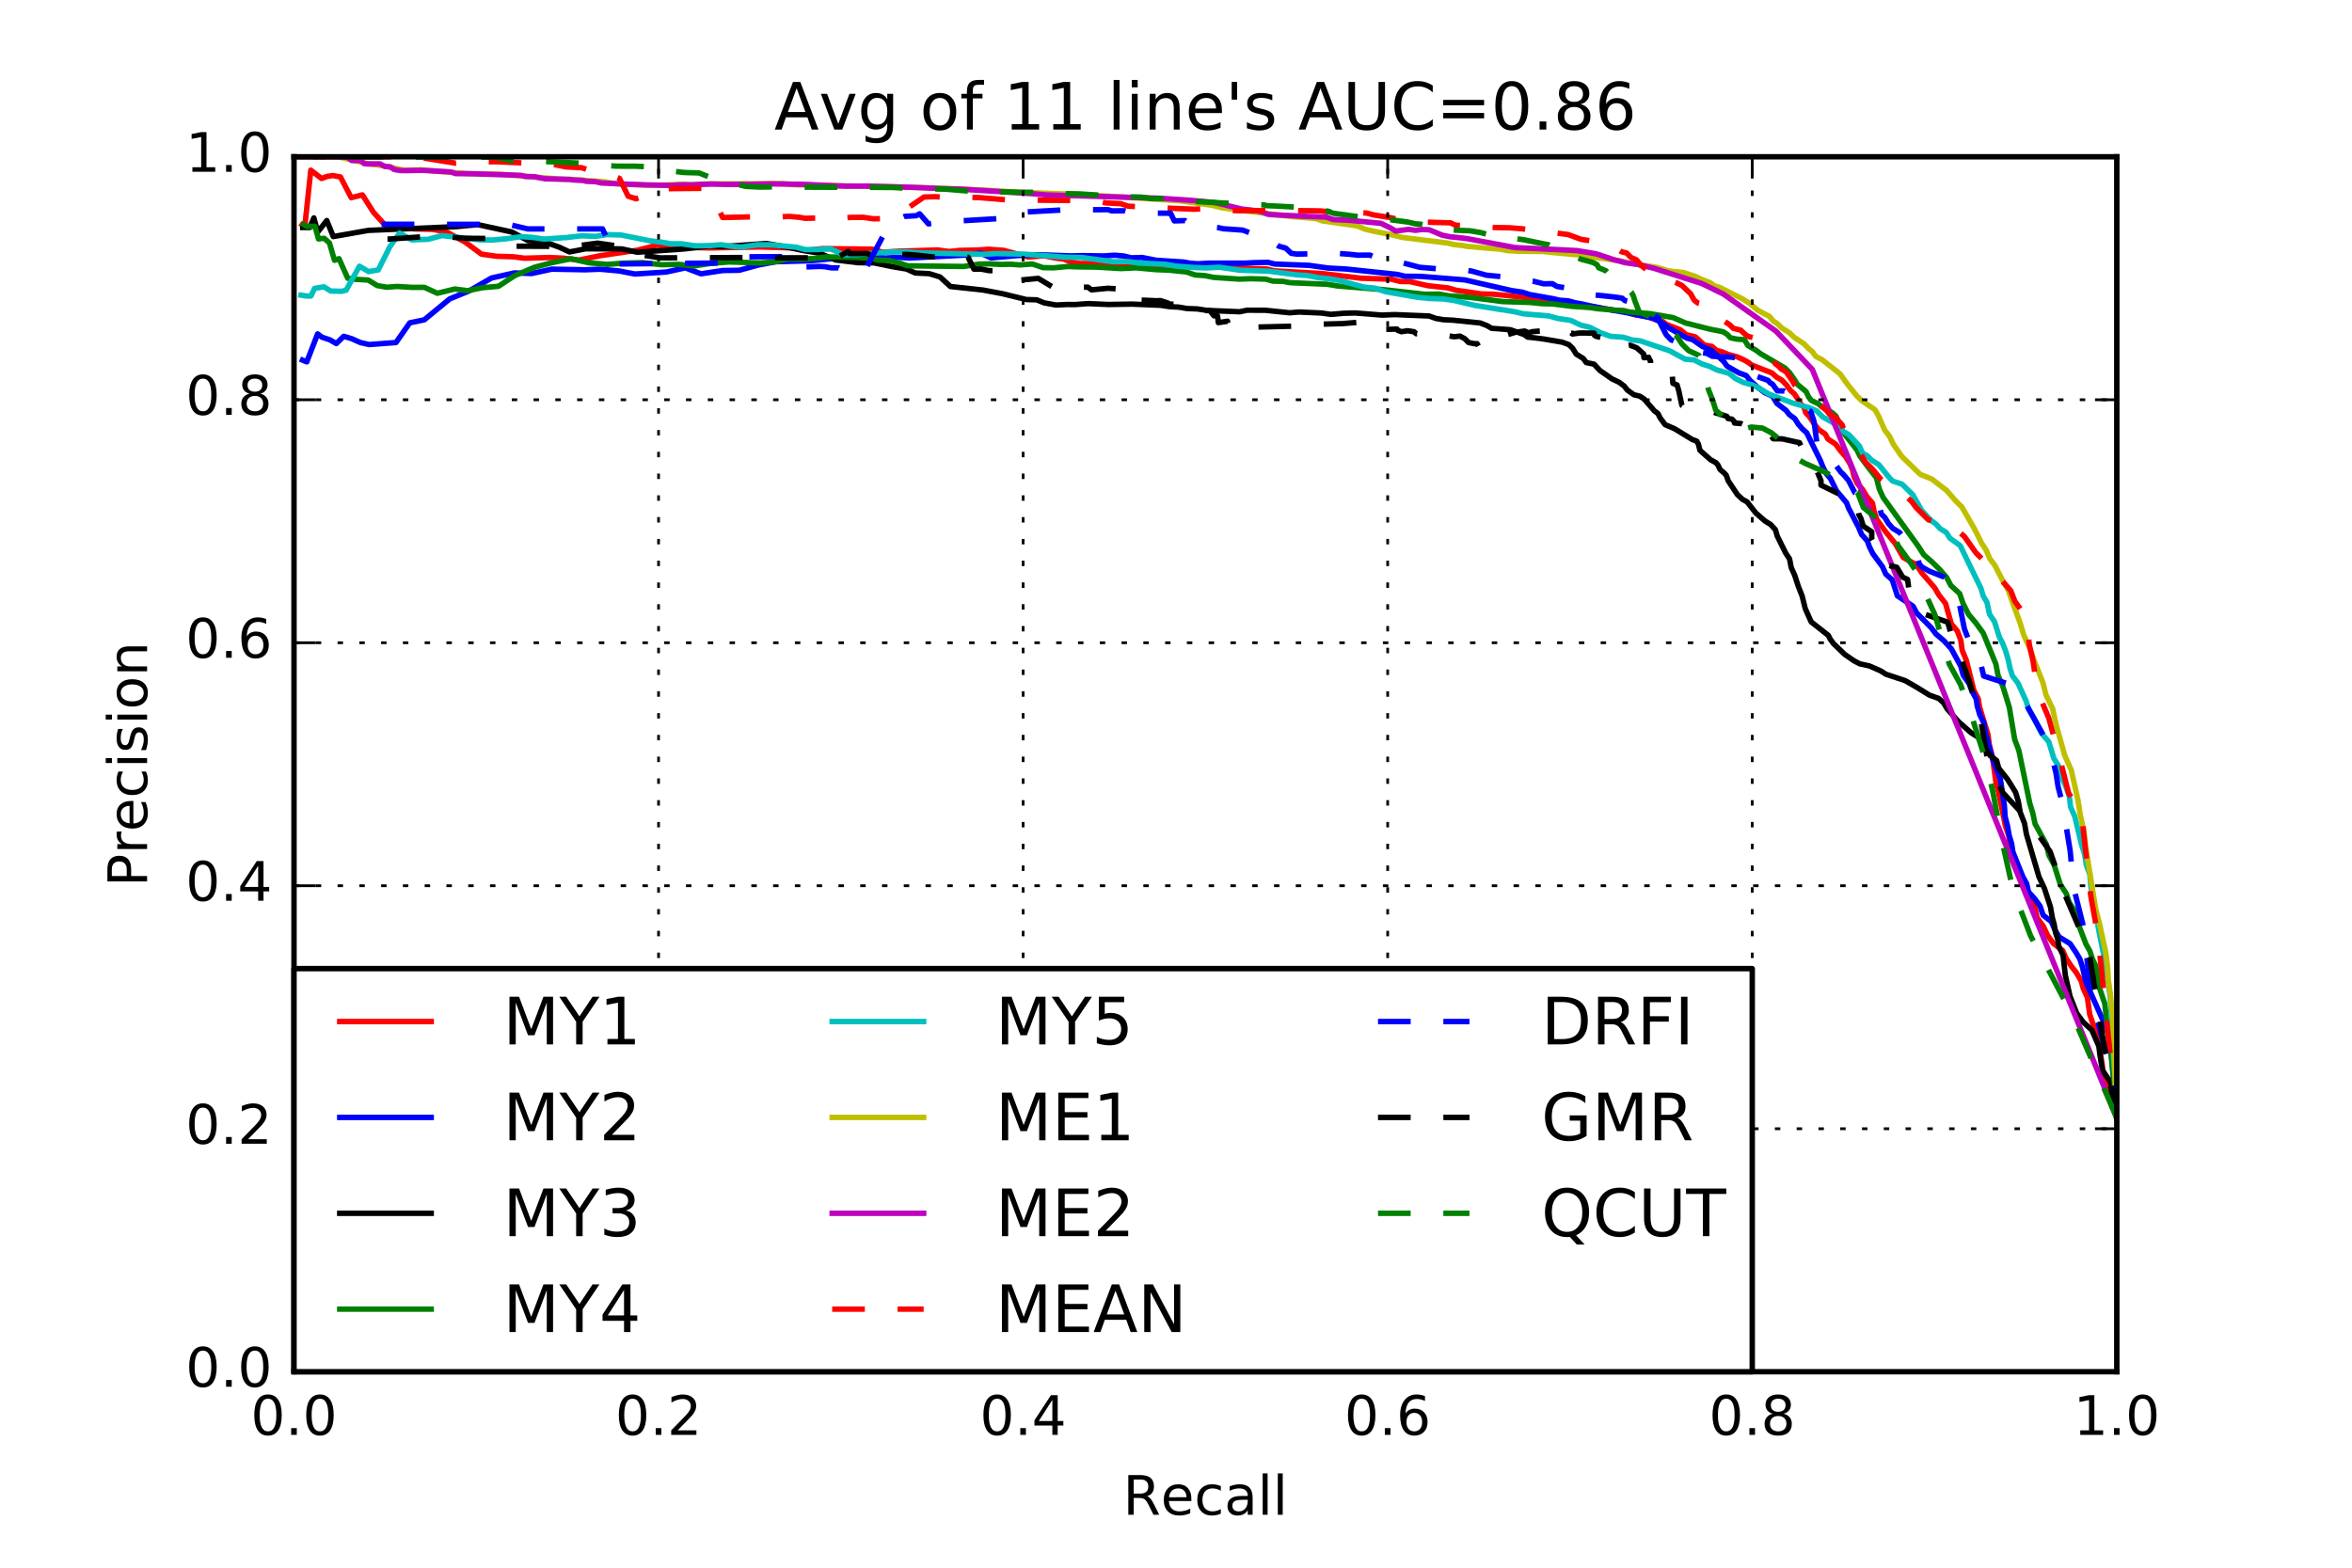 <?xml version="1.0" encoding="utf-8" standalone="no"?>
<!DOCTYPE svg PUBLIC "-//W3C//DTD SVG 1.1//EN"
  "http://www.w3.org/Graphics/SVG/1.1/DTD/svg11.dtd">
<!-- Created with matplotlib (http://matplotlib.org/) -->
<svg height="288pt" version="1.1" viewBox="0 0 432 288" width="432pt" xmlns="http://www.w3.org/2000/svg" xmlns:xlink="http://www.w3.org/1999/xlink">
 <defs>
  <style type="text/css">
*{stroke-linecap:butt;stroke-linejoin:round;stroke-miterlimit:100000;}
  </style>
 </defs>
 <g id="figure_1">
  <g id="patch_1">
   <path d="M 0 288 
L 432 288 
L 432 0 
L 0 0 
z
" style="fill:#ffffff;"/>
  </g>
  <g id="axes_1">
   <g id="patch_2">
    <path d="M 54 252 
L 388.8 252 
L 388.8 28.8 
L 54 28.8 
z
" style="fill:#ffffff;"/>
   </g>
   <g id="line2d_1">
    <path clip-path="url(#pb54b6c58ad)" d="M 388.8 205.405 
L 388.759 205.283 
L 388.647 204.332 
L 388.552 203.736 
L 387.968 203.395 
L 387.565 201.979 
L 387.171 201.378 
L 387.017 199.905 
L 386.79 199.068 
L 386.403 198.079 
L 386.161 195.942 
L 385.604 192.181 
L 385.336 190.794 
L 383.834 186.378 
L 383.388 183.209 
L 382.662 181.637 
L 382.241 180.174 
L 381.385 178.718 
L 380.321 177.333 
L 379.454 175.981 
L 378.87 174.621 
L 377.152 173.324 
L 376.058 171.794 
L 375.306 170.176 
L 374.149 168.59 
L 373.845 167.024 
L 373.102 165.437 
L 372.014 162.32 
L 371.306 160.815 
L 369.201 155.216 
L 368.94 153.487 
L 368.348 151.761 
L 367.082 145.475 
L 366.588 143.709 
L 365.995 139.277 
L 365.375 136.765 
L 365.127 134.889 
L 364.104 131.56 
L 363.613 129.967 
L 363.339 128.34 
L 362.538 126.813 
L 361.16 121.3 
L 360.404 119.476 
L 360.149 117.637 
L 359.522 115.946 
L 358.409 114.612 
L 357.345 110.852 
L 356.13 109.324 
L 355.343 107.975 
L 352.974 105.245 
L 352.005 103.754 
L 349.59 102.435 
L 348.106 99.85 
L 346.371 97.725 
L 344.712 95.417 
L 344.223 93.937 
L 343.92 92.431 
L 342.891 91.226 
L 342.079 89.879 
L 341.176 88.872 
L 340.556 87.577 
L 340.242 86.251 
L 339.784 85.196 
L 339.011 83.922 
L 338.071 82.852 
L 337.157 81.591 
L 335.733 80.648 
L 335.243 79.735 
L 334.06 78.928 
L 333.313 77.992 
L 332.323 76.524 
L 331.656 75.815 
L 331.349 74.807 
L 330.753 74.191 
L 329.612 72.396 
L 328.868 71.75 
L 328.16 70.76 
L 327.271 69.828 
L 326.305 69.279 
L 325.453 68.516 
L 321.722 67.051 
L 321.232 66.644 
L 320.349 66.139 
L 319.066 65.555 
L 317.399 65.107 
L 316.41 64.674 
L 315.257 64.343 
L 314.449 63.644 
L 313.019 63.38 
L 311.415 61.89 
L 309.718 61.488 
L 308.65 60.601 
L 306.074 59.594 
L 305.334 59.015 
L 303.929 58.679 
L 302.676 58.185 
L 300.367 57.828 
L 299.511 57.597 
L 298.364 57.105 
L 296.509 56.999 
L 293.216 56.433 
L 287.426 55.897 
L 285.048 55.738 
L 279.677 54.591 
L 274.342 54.053 
L 272.125 54.002 
L 267.415 53.318 
L 265.971 52.894 
L 262.323 52.496 
L 258.947 51.737 
L 257.154 51.709 
L 255.58 51.292 
L 251.709 51.172 
L 249.952 51.109 
L 242.801 50.244 
L 234.026 49.753 
L 232.696 49.418 
L 229.353 49.302 
L 227.715 49.233 
L 226.514 48.794 
L 220.667 48.791 
L 218.398 48.943 
L 215.573 48.642 
L 213.498 48.655 
L 211.528 48.805 
L 209.349 48.761 
L 207.574 48.439 
L 205.413 48.628 
L 204.188 48.46 
L 202.732 48.403 
L 198.313 48.409 
L 196.722 48.137 
L 195.397 47.599 
L 193.86 47.399 
L 191.689 46.982 
L 188.894 47.225 
L 184.357 45.992 
L 181.595 45.795 
L 179.327 45.937 
L 176.202 46.008 
L 174.377 46.21 
L 172.198 45.92 
L 165.228 46.138 
L 162.109 46.338 
L 160.204 45.776 
L 151.163 45.674 
L 147.659 46.037 
L 145.144 45.536 
L 139.577 45.366 
L 130.359 45.55 
L 123.226 45.375 
L 120.702 45.049 
L 117.031 45.975 
L 110.113 46.995 
L 106.346 47.775 
L 103.343 47.419 
L 100.868 47.309 
L 96.346 47.438 
L 94.275 47.173 
L 91.193 47.08 
L 88.429 46.689 
L 85.482 44.506 
L 81.997 42.6 
L 79.415 42.144 
L 76.121 42.046 
L 73.492 41.832 
L 70.869 41.505 
L 68.61 39.021 
L 66.562 35.801 
L 64.514 36.315 
L 62.534 32.514 
L 61.14 32.248 
L 60.032 32.425 
L 59.064 32.793 
L 57.087 31.265 
L 55.98 41.622 
L 55.507 41.298 
L 55.507 41.298 
" style="fill:none;stroke:#ff0000;stroke-linecap:square;"/>
   </g>
   <g id="line2d_2">
    <path clip-path="url(#pb54b6c58ad)" d="M 388.8 205.405 
L 388.703 202.706 
L 388.484 200.041 
L 388.309 199.308 
L 388.073 196.477 
L 387.815 194.005 
L 387.488 191.537 
L 387.256 190.029 
L 386.791 188.648 
L 383.146 180.477 
L 382.483 177.606 
L 381.998 176.146 
L 381.259 174.899 
L 380.197 173.342 
L 378.207 172.134 
L 377.348 170.662 
L 376.787 169.322 
L 375.256 168.115 
L 374.712 166.476 
L 373.74 165.136 
L 372.57 163.821 
L 372.251 162.359 
L 371.545 161.076 
L 370.355 158.137 
L 369.718 156.573 
L 369.485 154.99 
L 369.015 153.406 
L 368.725 151.727 
L 368.284 150.014 
L 368.151 147.953 
L 367.407 143.074 
L 366.145 139.927 
L 364.61 134.421 
L 364.397 132.882 
L 363.621 131.267 
L 363.164 129.697 
L 362.966 128.379 
L 362.229 127.041 
L 361.654 125.547 
L 360.602 124.069 
L 360.136 122.376 
L 358.395 119.176 
L 357.025 117.696 
L 355.594 116.481 
L 354.67 115.274 
L 352.029 112.596 
L 351.398 111.381 
L 348.5 109.465 
L 347.558 106.525 
L 346.374 105.478 
L 345.766 104.123 
L 343.964 101.675 
L 343.348 100.401 
L 342.969 99.35 
L 341.947 98.218 
L 341.319 96.749 
L 339.536 93.352 
L 339.167 92.367 
L 337.336 90.187 
L 336.192 87.883 
L 335.463 87.047 
L 334.816 85.773 
L 334.362 84.618 
L 331.843 79.509 
L 331.033 78.779 
L 330.291 77.924 
L 329.666 76.918 
L 328.626 76.145 
L 328.05 75.393 
L 326.378 74.119 
L 325.558 72.777 
L 324.176 72.154 
L 322.753 71.086 
L 321.433 69.885 
L 320.721 68.986 
L 319.426 68.52 
L 317.228 67.275 
L 316.581 66.383 
L 314.345 64.381 
L 312.673 63.642 
L 310.912 62.413 
L 309.824 62.108 
L 306.55 60.258 
L 305.619 59.541 
L 303.804 58.502 
L 298.87 57.46 
L 294.325 56.665 
L 290.467 55.83 
L 289.298 55.617 
L 287.991 55.259 
L 286.402 55.152 
L 285.405 54.902 
L 280.942 54.102 
L 279.642 53.679 
L 277.59 53.371 
L 269.045 51.422 
L 260.917 50.773 
L 258.058 50.752 
L 256.66 50.415 
L 247.214 49.419 
L 243.925 49.238 
L 240.431 48.747 
L 234.071 48.5 
L 232.912 48.197 
L 230.279 48.251 
L 228.727 48.346 
L 221.991 48.345 
L 220.083 48.459 
L 218.724 48.38 
L 217.364 48.132 
L 212.327 47.81 
L 209.79 47.303 
L 207.784 47.362 
L 206.382 47.027 
L 204.703 46.886 
L 202.71 47.021 
L 198.884 46.963 
L 196.699 47.013 
L 190.758 46.795 
L 186.95 46.939 
L 182.044 47.388 
L 180.11 46.496 
L 177.574 46.846 
L 167.117 47.408 
L 165.138 47.283 
L 162.639 47.399 
L 159.464 47.144 
L 157.027 47.377 
L 154.684 47.343 
L 148.914 47.91 
L 142.501 48.08 
L 139.298 48.686 
L 135.78 49.65 
L 132.762 49.696 
L 128.752 50.298 
L 125.876 49.208 
L 122.373 49.975 
L 116.616 50.341 
L 113.665 49.771 
L 110.189 49.457 
L 107.49 49.562 
L 101.355 49.446 
L 97.62 50.253 
L 94.495 50.135 
L 90.286 51.07 
L 86.132 53.462 
L 82.607 54.906 
L 77.93 58.756 
L 75.262 59.31 
L 72.732 62.929 
L 67.824 63.298 
L 66.206 62.938 
L 64.583 62.214 
L 63.141 61.783 
L 61.771 63.118 
L 60.594 62.434 
L 59.111 61.934 
L 58.338 61.345 
L 56.346 66.484 
L 55.562 66.159 
L 55.562 66.159 
" style="fill:none;stroke:#0000ff;stroke-linecap:square;"/>
   </g>
   <g id="line2d_3">
    <path clip-path="url(#pb54b6c58ad)" d="M 388.8 205.405 
L 388.703 205.021 
L 388.236 201.006 
L 387.649 198.809 
L 386.147 196.574 
L 385.671 193.563 
L 385.508 192.215 
L 384.224 189.259 
L 382.613 187.753 
L 381.436 186.147 
L 380.195 182.991 
L 379.33 179.093 
L 378.932 175.494 
L 378.154 173.852 
L 377.934 172.483 
L 377.553 171.347 
L 377.294 169.787 
L 376.978 168.687 
L 376.614 166.613 
L 375.507 163.217 
L 374.503 161.081 
L 372.197 153.232 
L 371.847 151.257 
L 371.053 149.216 
L 370.696 147.162 
L 370.203 145.545 
L 368.746 143.192 
L 367.119 141.134 
L 366.726 139.721 
L 365.554 138.831 
L 364.901 137.837 
L 363.934 136.704 
L 363.377 135.454 
L 362.032 134.612 
L 359.766 132.619 
L 357.651 130.239 
L 357.012 129.152 
L 356.091 128.31 
L 354.385 127.701 
L 352.102 126.29 
L 349.947 125.048 
L 346.382 123.857 
L 345.402 123.233 
L 343.351 122.337 
L 341.598 121.951 
L 340.532 121.4 
L 338.817 120.213 
L 336.762 118.229 
L 336.148 117.394 
L 335.824 116.736 
L 332.661 114.241 
L 331.573 111.792 
L 331.006 109.5 
L 330.343 107.834 
L 329.628 105.66 
L 328.996 104.268 
L 328.693 102.675 
L 327.983 101.605 
L 326.429 98.467 
L 326.106 97.325 
L 325.206 96.345 
L 324.176 95.712 
L 322.504 94.25 
L 320.884 92.19 
L 320.027 91.726 
L 319.1 90.845 
L 317.435 88.343 
L 317.068 87.315 
L 316.702 86.905 
L 315.928 86.256 
L 315.527 85.402 
L 315.161 84.991 
L 314.189 84.468 
L 312.231 82.723 
L 311.945 81.587 
L 311.659 81.053 
L 310.835 80.752 
L 307.605 78.776 
L 305.835 78.015 
L 304.909 76.753 
L 304.527 75.974 
L 303.861 75.479 
L 301.983 73.304 
L 301.17 72.775 
L 300.108 72.523 
L 298.886 71.65 
L 298.351 70.946 
L 297.407 70.236 
L 296.089 69.611 
L 293.855 68.054 
L 292.786 66.905 
L 291.359 66.605 
L 290.79 65.843 
L 289.519 65.066 
L 288.831 63.964 
L 288.147 63.307 
L 286.941 62.862 
L 283.542 62.28 
L 281.58 62.033 
L 280.587 61.929 
L 279.97 61.469 
L 277.399 60.568 
L 273.971 60.32 
L 273.117 59.815 
L 271.884 59.338 
L 266.882 58.823 
L 265.081 58.733 
L 263.748 58.504 
L 262.485 58.052 
L 256.154 57.794 
L 253.842 57.888 
L 248.908 57.495 
L 246.738 57.556 
L 244.438 57.751 
L 242.683 57.501 
L 238.568 57.324 
L 236.896 57.461 
L 232.303 56.992 
L 229.069 56.989 
L 227.684 57.273 
L 221.656 57.021 
L 219.915 56.752 
L 218.026 56.68 
L 216.497 56.419 
L 214.867 56.344 
L 213.19 56.085 
L 207.91 55.868 
L 203.602 55.938 
L 199.866 55.774 
L 197.448 55.953 
L 196.019 55.938 
L 193.96 56.034 
L 191.772 55.634 
L 190.407 55.08 
L 188.495 55.029 
L 184.139 53.961 
L 180.56 53.285 
L 174.56 52.635 
L 172.656 50.88 
L 170.661 50.271 
L 168.109 50.148 
L 166.476 49.418 
L 163.675 48.949 
L 160.549 48.294 
L 157.589 48.257 
L 153.464 47.754 
L 150.418 46.486 
L 148.054 46.113 
L 146.094 45.678 
L 140.781 44.728 
L 132.787 45.295 
L 130.247 45.202 
L 125.55 45.746 
L 117.054 46.339 
L 114.177 45.723 
L 107.561 45.709 
L 104.598 46.284 
L 102.703 45.401 
L 99.66 44.337 
L 97.007 44.213 
L 94.016 42.621 
L 87.733 41.261 
L 83.776 41.638 
L 67.687 42.323 
L 61.22 43.46 
L 60.019 40.516 
L 58.345 42.643 
L 57.652 40.033 
L 56.911 41.79 
L 55.609 41.79 
L 55.609 41.79 
" style="fill:none;stroke:#000000;stroke-linecap:square;"/>
   </g>
   <g id="line2d_4">
    <path clip-path="url(#pb54b6c58ad)" d="M 388.8 205.405 
L 388.713 204.202 
L 388.61 203.666 
L 388.427 200.183 
L 388.208 197.621 
L 388.017 196.594 
L 387.825 194.216 
L 387.41 191.605 
L 387.064 188.654 
L 386.589 184.384 
L 385.641 181.559 
L 385.514 180.147 
L 385.165 178.815 
L 384.951 177.446 
L 384.326 176.203 
L 383.859 174.731 
L 383.132 173.427 
L 381.524 169.232 
L 381.166 167.452 
L 380.066 165.805 
L 379.526 164.166 
L 378.426 162.481 
L 377.277 158.863 
L 376.31 157.096 
L 375.899 155.187 
L 373.791 151.351 
L 373.367 149.38 
L 372.808 147.534 
L 370.809 137.866 
L 370.047 135.847 
L 369.062 129.964 
L 367.861 126.066 
L 366.984 124.066 
L 366.589 121.989 
L 364.253 116.286 
L 362.881 114.401 
L 361.559 112.85 
L 360.547 110.834 
L 359.94 109.053 
L 358.318 107.557 
L 357.555 106.107 
L 356.264 104.617 
L 354.834 103.209 
L 353.334 101.903 
L 352.317 100.319 
L 345.888 91.402 
L 345.173 89.831 
L 344.652 87.793 
L 342.902 85.521 
L 341.634 83.811 
L 341.072 82.655 
L 338.588 79.483 
L 337.222 76.435 
L 336.581 75.869 
L 335.594 75.192 
L 334.63 74.704 
L 333.901 74.133 
L 332.705 73.573 
L 332.2 72.937 
L 331.727 71.942 
L 330.064 70.55 
L 329.727 69.94 
L 328.687 68.452 
L 327.844 67.609 
L 323.387 64.991 
L 322.511 64.331 
L 321.059 63.493 
L 320.387 62.4 
L 318.99 62.301 
L 317.796 62.043 
L 317.268 61.449 
L 316.482 60.948 
L 313.999 60.455 
L 309.565 59.327 
L 307.302 58.347 
L 303.017 57.609 
L 299.383 57.337 
L 298.272 57.107 
L 293.443 56.717 
L 292.019 56.498 
L 288.704 56.276 
L 285.154 55.832 
L 283.228 55.789 
L 281.059 55.565 
L 276.003 55.405 
L 270.039 54.63 
L 266.148 54.356 
L 264.285 54.028 
L 261.706 54.062 
L 253.973 53.197 
L 247.722 52.705 
L 245.639 52.535 
L 243.815 52.225 
L 236.942 51.93 
L 235.653 51.688 
L 233.805 51.649 
L 232.478 51.278 
L 229.715 51.201 
L 227.642 51.28 
L 222.939 50.964 
L 221.294 50.63 
L 219.521 50.519 
L 217.947 49.967 
L 214.727 49.631 
L 212.378 49.545 
L 208.709 49.207 
L 205.925 49.34 
L 201.434 49.071 
L 197.783 49.023 
L 196.09 48.961 
L 193.542 49.201 
L 191.566 49.168 
L 189.627 48.501 
L 187.293 48.664 
L 185.632 48.545 
L 183.869 48.582 
L 181.762 48.473 
L 179.786 48.518 
L 177.002 48.952 
L 166.707 48.834 
L 165.43 48.398 
L 163.231 47.825 
L 161.317 47.799 
L 159.731 47.338 
L 151.79 47.192 
L 149.57 47.485 
L 147.044 47.599 
L 144.845 47.53 
L 142.503 48.087 
L 139.614 48.306 
L 133.897 48.125 
L 130.484 48.392 
L 127.419 48.875 
L 124.715 48.571 
L 121.521 48.629 
L 118.052 48.248 
L 114.512 48.34 
L 111.551 48.577 
L 108.173 48.28 
L 104.865 47.535 
L 101.195 48.302 
L 98.153 49.108 
L 94.568 50.623 
L 91.556 52.592 
L 88.562 52.864 
L 85.909 53.408 
L 83.543 53.094 
L 80.323 53.873 
L 77.952 52.789 
L 75.659 52.794 
L 72.94 52.628 
L 71.027 52.766 
L 69.304 52.469 
L 67.617 51.444 
L 65.107 51.303 
L 63.865 51.117 
L 62.269 47.522 
L 61.441 47.821 
L 60.505 44.628 
L 59.523 43.771 
L 58.497 43.898 
L 57.857 41.583 
L 56.353 41.583 
L 55.771 41.258 
L 55.771 41.258 
" style="fill:none;stroke:#008000;stroke-linecap:square;"/>
   </g>
   <g id="line2d_5">
    <path clip-path="url(#pb54b6c58ad)" d="M 388.8 205.405 
L 388.689 200.337 
L 388.547 199.133 
L 388.213 194.355 
L 388.011 191.155 
L 387.912 188.786 
L 387.594 183.148 
L 386.767 177.287 
L 385.526 171.111 
L 384.701 166.267 
L 384.294 164.507 
L 384.017 162.682 
L 383.844 160.65 
L 383.193 158.879 
L 382.903 156.959 
L 382.316 155.148 
L 381.088 150.019 
L 380.31 148.253 
L 380.069 146.24 
L 379.421 144.438 
L 378.562 142.583 
L 378.246 140.937 
L 377.245 139.343 
L 376.302 136.275 
L 374.944 134.689 
L 373.554 131.909 
L 372.62 130.295 
L 372.124 128.744 
L 370.668 125.532 
L 369.625 124.149 
L 369.179 122.751 
L 368.862 121.227 
L 368.41 119.676 
L 367.87 118.266 
L 367.224 117.017 
L 366.331 114.193 
L 365.428 112.862 
L 364.958 110.665 
L 364.264 109.491 
L 363.844 108.08 
L 360.028 100.221 
L 358.125 98.86 
L 357.489 97.818 
L 356.369 97.136 
L 355.577 96.275 
L 354.585 95.54 
L 352.94 93.735 
L 351.363 90.918 
L 349.353 88.947 
L 347.624 88.385 
L 346.855 87.553 
L 345.09 85.363 
L 343.801 84.571 
L 343.009 83.766 
L 342.112 83.256 
L 341.51 81.942 
L 339.591 79.859 
L 338.425 79.187 
L 337.662 78.203 
L 334.798 76.607 
L 333.702 75.508 
L 332.334 74.903 
L 329.318 74.061 
L 324.805 72.359 
L 323.111 71.297 
L 321.849 70.718 
L 320.14 70.239 
L 318.741 69.535 
L 317.547 68.577 
L 315.386 67.976 
L 314.09 67.345 
L 312.542 66.842 
L 311.213 66.136 
L 309.514 65.985 
L 306.677 64.451 
L 301.281 62.624 
L 299.77 62.45 
L 298.193 61.961 
L 295.816 61.787 
L 294.102 61.181 
L 291.923 60.099 
L 290.403 59.751 
L 288.496 58.86 
L 286.127 58.501 
L 284.445 58.039 
L 279.828 57.653 
L 278.193 57.269 
L 270.844 56.1 
L 267.093 55.21 
L 265.123 54.924 
L 262.61 54.839 
L 260.365 54.618 
L 254.579 53.61 
L 252.432 52.922 
L 250.54 52.747 
L 246.007 51.531 
L 244.149 51.218 
L 242.181 51.014 
L 240.14 50.61 
L 238.079 50.486 
L 233.1 49.823 
L 227.758 49.643 
L 223.966 49.092 
L 221.541 49.219 
L 219.457 49.154 
L 215.894 48.875 
L 214.122 48.559 
L 209.359 48.341 
L 207.22 48.051 
L 204.416 48.084 
L 198.745 47.311 
L 195.829 47.257 
L 188.138 46.688 
L 182.999 46.583 
L 180.793 46.72 
L 168.711 46.451 
L 166.487 46.261 
L 163.272 46.303 
L 157.464 46.769 
L 154.944 46.814 
L 152.517 45.688 
L 150.114 45.845 
L 147.929 45.858 
L 146.19 45.403 
L 141.506 44.973 
L 139.124 44.961 
L 136.268 45.38 
L 134.419 45.257 
L 132.412 44.954 
L 130.391 45.124 
L 127.71 45.16 
L 125.149 44.777 
L 123.277 44.794 
L 121.53 44.488 
L 119.355 44.231 
L 114.051 43.17 
L 111.463 43.099 
L 109.4 43.422 
L 106.796 43.322 
L 104.139 43.627 
L 99.939 43.922 
L 97.708 43.596 
L 95.7 43.472 
L 92.914 43.876 
L 90.362 44.095 
L 88.123 44.058 
L 83.331 43.514 
L 81.174 43.287 
L 78.631 43.963 
L 75.618 44.055 
L 73.395 42.808 
L 71.591 45.351 
L 69.479 49.582 
L 67.703 49.897 
L 66.022 48.903 
L 63.575 53.307 
L 62.74 53.516 
L 60.736 53.468 
L 59.492 52.691 
L 57.788 52.979 
L 57.107 54.376 
L 56.303 54.384 
L 55.283 54.22 
L 55.283 54.22 
" style="fill:none;stroke:#00bfbf;stroke-linecap:square;"/>
   </g>
   <g id="line2d_6">
    <path clip-path="url(#pb54b6c58ad)" d="M 388.8 205.405 
L 388.758 204.632 
L 388.676 204.171 
L 388.567 200.043 
L 388.171 190.519 
L 388.095 187.89 
L 387.616 182.621 
L 387.261 180.161 
L 387.092 177.405 
L 386.762 174.91 
L 385.612 169.639 
L 384.923 167.003 
L 383.096 155.696 
L 382.763 152.673 
L 382.111 149.81 
L 381.647 146.88 
L 380.436 141.472 
L 379.24 138.794 
L 377.66 133.147 
L 377.023 130.205 
L 375.782 127.635 
L 375.244 125.441 
L 373.684 121.524 
L 372.793 119.066 
L 371.697 116.627 
L 371.053 114.475 
L 369.606 110.531 
L 368.858 108.412 
L 367.924 106.825 
L 366.393 103.839 
L 365.494 102.666 
L 364.789 101.029 
L 364.003 99.849 
L 362.669 97.188 
L 360.355 93.147 
L 359.217 92.036 
L 357.563 90.121 
L 354.831 88.011 
L 352.688 87.136 
L 349.316 83.86 
L 347.759 81.619 
L 347.054 80.158 
L 346.168 79.007 
L 345.006 76.363 
L 344.392 75.279 
L 341.924 73.587 
L 340.972 72.646 
L 339.257 70.495 
L 337.968 68.682 
L 334.697 66.102 
L 333.479 65.452 
L 332.879 64.592 
L 332.088 63.942 
L 331.332 63.149 
L 329.503 61.94 
L 328.702 61.16 
L 327.217 60.218 
L 326.515 59.503 
L 325.709 58.98 
L 325.009 58.135 
L 323.469 57.319 
L 322.786 56.954 
L 321.405 55.761 
L 320.057 54.916 
L 315.808 52.775 
L 314.869 52.508 
L 314.149 51.943 
L 312.74 51.414 
L 311.372 50.775 
L 309.166 50.048 
L 307.182 49.856 
L 306.287 49.712 
L 304.343 49.126 
L 298.544 48.209 
L 297.908 47.97 
L 293.368 47.338 
L 291.728 47.165 
L 289.809 46.818 
L 285.639 46.436 
L 283.408 46.199 
L 279.182 46.161 
L 277.036 46.063 
L 275.449 45.765 
L 273.458 45.611 
L 269.389 45.252 
L 268.503 45.081 
L 267.031 44.935 
L 265.989 44.667 
L 257.497 43.612 
L 255.828 43.176 
L 252.387 42.491 
L 250.758 42.114 
L 249.225 41.493 
L 242.841 40.573 
L 241.722 40.16 
L 237.207 39.785 
L 226.309 38.449 
L 224.384 38.148 
L 222.6 37.717 
L 216.598 36.876 
L 198.809 35.738 
L 187.096 35.32 
L 181.721 34.971 
L 168.901 34.457 
L 146 33.943 
L 143.781 33.727 
L 130.087 33.788 
L 127.032 33.905 
L 124.611 33.847 
L 121.524 34.014 
L 118.587 34.022 
L 113.055 33.758 
L 111.029 33.388 
L 105.356 32.984 
L 102.531 32.878 
L 91.958 32.013 
L 86.517 31.927 
L 80.549 31.485 
L 77.278 31.187 
L 74.265 31.273 
L 70.788 30.529 
L 67.466 30.05 
L 62.181 28.832 
L 55.237 28.8 
L 55.237 28.8 
" style="fill:none;stroke:#bfbf00;stroke-linecap:square;"/>
   </g>
   <g id="line2d_7">
    <path clip-path="url(#pb54b6c58ad)" d="M 388.8 205.405 
L 332.87 67.866 
L 326.2 60.837 
L 316.573 54.042 
L 312.584 52.093 
L 303.663 49.258 
L 300.767 48.579 
L 298.525 48.263 
L 296.408 47.705 
L 293.175 46.631 
L 289.621 46.035 
L 278.241 45.481 
L 269.413 43.826 
L 266.266 43.483 
L 264.903 43.209 
L 262.521 42.213 
L 261.158 42.16 
L 259.974 42.316 
L 258.707 42.136 
L 256.369 42.451 
L 255.236 41.793 
L 253.617 41.021 
L 247.923 40.483 
L 244.811 40.321 
L 243.567 39.874 
L 239.902 39.753 
L 233.479 39.433 
L 232.766 39.34 
L 231.91 38.963 
L 230.997 38.749 
L 227.981 38.384 
L 223.246 37.233 
L 218.916 36.816 
L 212.918 36.414 
L 192.213 35.813 
L 189.493 35.576 
L 176.366 34.733 
L 173.346 34.653 
L 168.662 34.462 
L 165.367 34.342 
L 159.282 34.19 
L 155.358 34.193 
L 153.017 34.118 
L 149.367 33.941 
L 147.158 33.859 
L 141.619 33.776 
L 137.941 33.861 
L 135.912 33.865 
L 133.914 33.89 
L 130.728 33.807 
L 128.395 33.888 
L 127.214 33.981 
L 125.523 33.941 
L 123.361 34.065 
L 119.409 33.984 
L 116.632 33.894 
L 110.468 33.621 
L 109.3 33.369 
L 107.657 33.309 
L 107.106 33.14 
L 105.323 33.067 
L 104.802 32.965 
L 100.073 32.844 
L 98.112 32.457 
L 96.57 32.435 
L 95.672 32.213 
L 86.827 31.921 
L 83.717 31.897 
L 82.753 31.583 
L 77.6 31.289 
L 74.266 31.347 
L 73.517 31.325 
L 72.395 31.14 
L 71.671 30.645 
L 70.698 30.592 
L 69.792 30.096 
L 67.632 30.117 
L 66.913 30.072 
L 66.237 29.503 
L 64.624 29.489 
L 63.763 28.865 
L 60.611 28.8 
L 54.635 28.8 
L 54.635 28.8 
" style="fill:none;stroke:#bf00bf;stroke-linecap:square;"/>
   </g>
   <g id="line2d_8">
    <path clip-path="url(#pb54b6c58ad)" d="M 388.8 205.405 
L 385.314 171.736 
L 384.027 164.644 
L 382.735 153.292 
L 382.288 149.222 
L 379.948 145.721 
L 378.306 139.225 
L 376.303 131.916 
L 374.841 128.462 
L 373.907 124.736 
L 373.411 121.388 
L 372.729 118.436 
L 372.325 114.932 
L 371.699 112.71 
L 370.085 110.481 
L 369.315 108.497 
L 367.839 106.819 
L 366.992 104.768 
L 364.769 103.421 
L 362.906 101.531 
L 360.803 98.555 
L 359.03 97.026 
L 354.167 95.479 
L 351.964 93.27 
L 351.08 92.086 
L 350.178 91.265 
L 349.53 90.386 
L 348.12 89.478 
L 346.615 88.866 
L 345.416 88.001 
L 343.907 86.144 
L 342.659 84.968 
L 341.051 82.135 
L 340.167 80.89 
L 338.857 79.722 
L 338.368 78.077 
L 337.052 76.62 
L 336.04 76.105 
L 335.45 75.372 
L 329.697 70.802 
L 329.197 69.951 
L 328.037 68.266 
L 327.187 67.81 
L 326.603 67.198 
L 326.112 66.86 
L 324.825 64.885 
L 324.218 64.305 
L 323.373 62.963 
L 321.926 62.008 
L 321.057 61.793 
L 320.431 61.331 
L 319.714 60.654 
L 318.35 60.311 
L 317.616 59.597 
L 315.789 58.431 
L 315.038 57.628 
L 314.143 57.248 
L 313.586 56.423 
L 312.884 55.898 
L 311.82 55.655 
L 311.185 55.155 
L 310.521 53.959 
L 308.925 52.441 
L 307.776 51.898 
L 305.845 51.175 
L 305.477 50.947 
L 304.605 50.76 
L 303.539 50.164 
L 302.812 49.979 
L 302.616 49.679 
L 301.481 48.811 
L 300.596 47.749 
L 299.581 47.296 
L 298.741 46.471 
L 297.854 46.262 
L 296.997 45.705 
L 295.563 45.352 
L 293.641 44.652 
L 292.517 44.296 
L 290.377 43.964 
L 287.985 43.082 
L 279.367 42.01 
L 277.289 41.843 
L 274.344 41.79 
L 267.328 41.362 
L 266.426 40.94 
L 261.682 40.797 
L 260.846 40.646 
L 258.853 40.607 
L 256.235 40.175 
L 255.29 39.962 
L 252.372 39.496 
L 250.95 39.13 
L 243.979 38.911 
L 242.517 38.746 
L 240.741 38.718 
L 238.365 38.699 
L 233.826 38.619 
L 232.38 38.686 
L 227.28 38.699 
L 223.448 38.638 
L 221.368 38.347 
L 219.344 38.436 
L 214.057 38.221 
L 207.22 37.875 
L 205.882 37.428 
L 203.071 37.27 
L 201.203 36.889 
L 197.37 36.83 
L 187.392 36.756 
L 185.155 36.732 
L 179.927 36.31 
L 175.587 36.151 
L 173.765 36.296 
L 171.835 36.133 
L 169.716 36.196 
L 166.973 38.061 
L 165.438 38.863 
L 163.682 39.473 
L 162.108 40.164 
L 160.427 40.199 
L 158.558 39.925 
L 156.21 39.941 
L 154.084 40.107 
L 152.558 40.019 
L 151.068 39.758 
L 150.087 40.057 
L 147.869 40.102 
L 146.858 39.924 
L 144.983 39.755 
L 141.085 39.937 
L 139.297 39.809 
L 132.725 39.96 
L 131.332 36.986 
L 129.474 34.592 
L 123.22 34.656 
L 120.526 34.699 
L 118.676 35.895 
L 116.805 36.51 
L 115.374 36.051 
L 113.785 32.775 
L 112.062 32.066 
L 109.283 31.614 
L 106.836 30.811 
L 103.917 30.66 
L 101.451 30.162 
L 94.945 29.877 
L 91.285 29.721 
L 87.308 29.727 
L 83.592 29.959 
L 76.319 28.8 
L 58.68 28.8 
L 58.68 28.8 
" style="fill:none;stroke:#ff0000;stroke-dasharray:6,6;stroke-dashoffset:0.0;"/>
   </g>
   <g id="line2d_9">
    <path clip-path="url(#pb54b6c58ad)" d="M 388.8 205.405 
L 388.374 199.474 
L 384.696 185.244 
L 383.956 181.499 
L 383.374 176.746 
L 382.795 170.708 
L 380.886 163.112 
L 380.226 156.25 
L 378.788 147.467 
L 378.022 144.551 
L 377.637 142.038 
L 376.383 136.99 
L 371.999 129.121 
L 369.608 125.877 
L 364.351 124.192 
L 363.763 121.719 
L 362.121 118.951 
L 360.806 115.518 
L 359.879 110.906 
L 359.597 109.916 
L 358.771 108.023 
L 357.995 107.178 
L 357.106 106.027 
L 354.332 104.914 
L 353.029 104.193 
L 352.515 103.621 
L 352.301 102.781 
L 351.933 101.992 
L 351.526 100.579 
L 350.872 100.22 
L 350.637 99.728 
L 350.204 99.145 
L 349.469 98.495 
L 348.942 97.852 
L 347.644 97.063 
L 346.87 96.192 
L 346.229 95.118 
L 345.551 94.437 
L 345.216 93.175 
L 344.486 92.777 
L 344.035 91.949 
L 342.604 91.646 
L 341.619 90.9 
L 340.651 90.465 
L 339.531 88.277 
L 338.542 87.124 
L 338.108 86.726 
L 335.908 83.711 
L 335.174 83.322 
L 334.902 83.034 
L 334.354 82.159 
L 333.757 81.672 
L 333.179 77.383 
L 332.566 75.592 
L 331.45 74.713 
L 330.301 74.593 
L 329.506 73.941 
L 328.363 72.48 
L 328.183 72.106 
L 327.739 71.834 
L 326.445 71.796 
L 325.563 70.576 
L 325.097 70.3 
L 324.762 69.889 
L 322.131 68.942 
L 321.836 67.637 
L 321.195 66.833 
L 319.355 66.468 
L 318.648 65.721 
L 318.036 65.615 
L 314.478 65.445 
L 313.554 64.932 
L 311.745 64.63 
L 310.376 64.24 
L 308.321 63.481 
L 308.011 62.897 
L 306.937 62.438 
L 306.029 61.487 
L 305.04 59.556 
L 304.6 58.39 
L 303.451 57.561 
L 302.846 56.569 
L 302.085 56.303 
L 300.625 55.916 
L 299.292 55.419 
L 298.466 55.222 
L 297.926 54.772 
L 296.354 54.543 
L 292.279 54.12 
L 290.351 53.298 
L 285.991 52.633 
L 285.115 52.115 
L 283.532 52.138 
L 281.526 51.64 
L 279.864 51.529 
L 278.861 51.263 
L 276.751 50.915 
L 273.01 50.558 
L 270.313 49.803 
L 267.94 49.437 
L 265.172 49.475 
L 260.767 49.106 
L 257.071 48.136 
L 255.644 47.659 
L 255.217 47.358 
L 252.308 47.162 
L 251.616 46.865 
L 249.39 46.879 
L 247.866 46.712 
L 244.005 46.428 
L 242.69 46.604 
L 238.155 46.679 
L 237.161 46.534 
L 236.178 45.596 
L 234.901 45.232 
L 234.415 44.913 
L 232.619 44.238 
L 231.68 43.033 
L 231.23 43.032 
L 230.744 42.908 
L 229.774 42.847 
L 228.238 42.271 
L 224.623 42.018 
L 223.658 41.798 
L 221.239 41.521 
L 219.854 41.265 
L 219.149 41.287 
L 217.987 40.836 
L 217.647 40.523 
L 215.684 40.582 
L 215.004 39.173 
L 207.837 39.124 
L 206.501 38.724 
L 204.182 38.735 
L 203.525 38.518 
L 195.344 38.559 
L 185.602 39.105 
L 183.185 40.174 
L 173.518 40.743 
L 170.526 41.127 
L 168.91 39.28 
L 168.28 39.627 
L 166.203 39.745 
L 165.258 40.16 
L 163.839 40.195 
L 158.881 49.641 
L 157.44 50.173 
L 155.883 50.201 
L 153.995 49.209 
L 152.647 49.202 
L 151.451 48.988 
L 150.437 48.942 
L 147.634 49.06 
L 147.157 47.128 
L 135.498 47.189 
L 132.145 48.315 
L 113.547 48.493 
L 110.672 42.05 
L 96.897 42.049 
L 93.382 41.212 
L 64.212 41.2 
L 64.212 41.2 
" style="fill:none;stroke:#0000ff;stroke-dasharray:6,6;stroke-dashoffset:0.0;"/>
   </g>
   <g id="line2d_10">
    <path clip-path="url(#pb54b6c58ad)" d="M 388.8 205.405 
L 387.597 199.212 
L 383.659 174.591 
L 379.456 164.8 
L 376.548 156.442 
L 372.279 150.349 
L 367.879 145.638 
L 365.149 140.111 
L 363.647 131.286 
L 362.371 127.52 
L 361.737 125.228 
L 359.255 118.326 
L 358.341 116.389 
L 357.746 114.301 
L 353.49 112.828 
L 351.726 109.796 
L 350.613 108.264 
L 350.369 106.445 
L 349.489 106.039 
L 348.392 104.216 
L 346.359 103.741 
L 344.691 102.022 
L 344.22 99.779 
L 343.786 99.008 
L 343.786 97.688 
L 342.237 96.647 
L 341.77 95.173 
L 341.449 94.614 
L 341.308 93.871 
L 339.66 92.216 
L 339.048 92.012 
L 339.048 90.811 
L 337.489 90.6 
L 334.465 89.123 
L 334.465 88.292 
L 333.676 86.43 
L 333.63 85.552 
L 333.024 85.081 
L 331.792 83.343 
L 331.167 82.828 
L 330.511 81.323 
L 327.322 80.621 
L 325.703 80.604 
L 324.743 79.405 
L 322.411 78.947 
L 319.769 77.805 
L 318.579 77.715 
L 318.575 77.502 
L 318.127 77.004 
L 317.391 76.888 
L 317.182 76.487 
L 314.351 75.61 
L 312.51 75.211 
L 310.75 75.097 
L 309.629 74.882 
L 308.934 74.475 
L 308.867 74.241 
L 308.354 71.827 
L 308.034 70.721 
L 307.26 70.412 
L 307.12 68.529 
L 306.904 68.08 
L 304.956 68.334 
L 304.692 67.816 
L 304.437 67.727 
L 303.996 66.725 
L 303.168 66.776 
L 303.166 66.332 
L 302.825 65.792 
L 302.825 65.638 
L 301.944 65.716 
L 301.893 65.02 
L 300.606 63.881 
L 299.419 63.43 
L 298.073 63.655 
L 297.353 63.356 
L 296.755 62.257 
L 295.98 61.925 
L 294.376 62.057 
L 293.135 61.784 
L 292.841 61.58 
L 292.802 61.194 
L 290.109 61.173 
L 288.828 61.359 
L 288.828 61.22 
L 288.583 61.222 
L 287.498 60.56 
L 284.174 60.553 
L 283.326 60.914 
L 283.032 60.791 
L 281.467 60.929 
L 281.467 60.929 
L 280.776 61.14 
L 280.027 60.816 
L 278.354 61.042 
L 276.786 61.51 
L 274.305 62.05 
L 273.504 62.656 
L 272.915 62.775 
L 271.56 63.601 
L 271.56 63.601 
L 271.301 63.131 
L 270.73 63.129 
L 269.72 62.919 
L 269.076 62.245 
L 268.161 61.75 
L 267.095 61.866 
L 264.002 61.376 
L 261.686 61.215 
L 260.731 61.304 
L 260.116 61.305 
L 259.722 60.946 
L 258.546 60.763 
L 257.405 60.934 
L 256.765 60.705 
L 256.588 60.454 
L 253.302 60.547 
L 253.003 60.318 
L 251.819 60.038 
L 251.373 59.373 
L 250.468 59.135 
L 246.543 59.449 
L 242.439 59.559 
L 239.32 59.877 
L 229.508 60.119 
L 227.757 59.979 
L 225.95 59.485 
L 225.95 59.485 
L 225.497 59.583 
L 225.474 59.017 
L 223.775 59.27 
L 223.62 58.012 
L 222.955 58.012 
L 222.227 57.083 
L 219.881 56.972 
L 218.06 56.301 
L 217.063 56.304 
L 215.608 55.883 
L 214.779 55.868 
L 214.562 55.684 
L 213.101 55.217 
L 212.537 55.254 
L 208.708 55.091 
L 207.55 54.37 
L 205.655 54.374 
L 205.341 53.079 
L 203.502 52.958 
L 200.49 53.247 
L 199.812 52.754 
L 198.064 52.779 
L 195.985 53.007 
L 193.583 52.876 
L 190.696 51.142 
L 186.338 51.55 
L 185.586 51.375 
L 184.693 51.37 
L 183.693 50.251 
L 182.985 49.719 
L 181.69 49.721 
L 180.216 49.441 
L 178.89 49.447 
L 177.799 47.243 
L 171.215 47.187 
L 168.557 46.89 
L 166.786 46.742 
L 165.134 46.753 
L 160.999 47.232 
L 159.239 46.572 
L 156.023 46.582 
L 155.79 46.198 
L 153.703 47.354 
L 140.777 47.364 
L 138.847 47.305 
L 121.243 47.372 
L 116.685 46.655 
L 114.281 45.313 
L 109.758 44.667 
L 105.232 45.272 
L 94.28 45.224 
L 90.516 43.819 
L 85.335 43.773 
L 80.092 43.329 
L 71.593 43.911 
L 69.162 43.902 
L 69.162 43.902 
" style="fill:none;stroke:#000000;stroke-dasharray:6,6;stroke-dashoffset:0.0;"/>
   </g>
   <g id="line2d_11">
    <path clip-path="url(#pb54b6c58ad)" d="M 388.8 205.405 
L 380.914 187.045 
L 372.968 171.923 
L 369.727 163.473 
L 367.647 154.137 
L 366.138 145.978 
L 364.93 140.388 
L 361.811 130.488 
L 360.099 125.76 
L 358.03 122.004 
L 355.432 113.037 
L 353.729 109.261 
L 352.62 105.965 
L 350.86 103.312 
L 348.702 100.345 
L 347.566 98.104 
L 344.864 95.366 
L 342.255 93.232 
L 341.196 90.509 
L 338.395 88.511 
L 335.239 86.757 
L 331.54 85.119 
L 329 83.733 
L 328.136 82.154 
L 326.524 80.463 
L 325.331 79.488 
L 323.697 78.641 
L 321.681 78.451 
L 318.991 79.126 
L 318.28 78.525 
L 317.536 77.625 
L 316.722 76.936 
L 316.165 76.268 
L 315.14 75.351 
L 314.549 73.464 
L 313.809 71.592 
L 313.169 68.971 
L 312.039 65.274 
L 310.184 64.435 
L 308.99 63.262 
L 307.904 61.658 
L 307.347 61.222 
L 306.347 60.814 
L 305.921 60.213 
L 305.066 59.518 
L 304.381 58.77 
L 301.081 57.322 
L 300.317 55.37 
L 300.004 54.374 
L 299.642 53.694 
L 298.345 52.229 
L 298.174 51.777 
L 297.857 51.421 
L 297.294 51.133 
L 296.28 50.917 
L 295.884 50.73 
L 294.962 49.742 
L 294.085 49.37 
L 293.665 49.212 
L 293.316 48.606 
L 292.566 48.217 
L 290.364 47.614 
L 289.843 47.369 
L 289.334 46.769 
L 288.432 46.358 
L 287.459 46.147 
L 286.76 45.834 
L 286.032 45.783 
L 284.453 44.977 
L 279.688 44.013 
L 278.646 43.887 
L 278.507 43.605 
L 278.097 43.562 
L 277.604 43.357 
L 273.819 43.109 
L 273.083 43.024 
L 271.918 42.717 
L 269.945 42.394 
L 267.185 42.28 
L 265.036 42.158 
L 264.204 41.531 
L 263.621 41.333 
L 262.048 41.408 
L 260.937 41.19 
L 259.998 41.126 
L 258.565 40.791 
L 255.495 40.388 
L 251.109 40.036 
L 244.874 39.177 
L 243.907 38.785 
L 240.695 38.511 
L 240.315 38.179 
L 234.382 37.854 
L 232.703 37.785 
L 232.201 37.647 
L 231.142 37.637 
L 217.272 36.894 
L 214.6 36.497 
L 211.518 36.487 
L 209.674 36.216 
L 206.23 36.133 
L 198.418 35.629 
L 193.582 35.532 
L 191.521 35.339 
L 186.983 35.32 
L 184.059 35.247 
L 182.374 35.108 
L 177.437 35.066 
L 173.508 34.743 
L 166.665 34.607 
L 164.002 34.441 
L 151.523 34.397 
L 148.212 34.383 
L 146.649 34.474 
L 142.819 34.321 
L 139.536 34.369 
L 136.988 34.246 
L 131.161 32.872 
L 128.377 31.768 
L 125.662 31.691 
L 121.593 31.211 
L 119.575 30.655 
L 116.647 30.534 
L 113.243 30.527 
L 111.388 30.406 
L 108.523 30.06 
L 98.312 29.598 
L 95.335 29.753 
L 90.867 28.872 
L 57.447 28.8 
L 57.447 28.8 
" style="fill:none;stroke:#008000;stroke-dasharray:6,6;stroke-dashoffset:0.0;"/>
   </g>
   <g id="patch_3">
    <path d="M 54 28.8 
L 388.8 28.8 
" style="fill:none;stroke:#000000;stroke-linecap:square;stroke-linejoin:miter;"/>
   </g>
   <g id="patch_4">
    <path d="M 388.8 252 
L 388.8 28.8 
" style="fill:none;stroke:#000000;stroke-linecap:square;stroke-linejoin:miter;"/>
   </g>
   <g id="patch_5">
    <path d="M 54 252 
L 388.8 252 
" style="fill:none;stroke:#000000;stroke-linecap:square;stroke-linejoin:miter;"/>
   </g>
   <g id="patch_6">
    <path d="M 54 252 
L 54 28.8 
" style="fill:none;stroke:#000000;stroke-linecap:square;stroke-linejoin:miter;"/>
   </g>
   <g id="matplotlib.axis_1">
    <g id="xtick_1">
     <g id="line2d_12">
      <path clip-path="url(#pb54b6c58ad)" d="M 54 252 
L 54 28.8 
" style="fill:none;stroke:#000000;stroke-dasharray:1,3;stroke-dashoffset:0.0;stroke-width:0.5;"/>
     </g>
     <g id="line2d_13">
      <defs>
       <path d="M 0 0 
L 0 -4 
" id="mf1879151c9" style="stroke:#000000;stroke-width:0.5;"/>
      </defs>
      <g>
       <use style="stroke:#000000;stroke-width:0.5;" x="54.0" xlink:href="#mf1879151c9" y="252.0"/>
      </g>
     </g>
     <g id="line2d_14">
      <defs>
       <path d="M 0 0 
L 0 4 
" id="mea593e3bf5" style="stroke:#000000;stroke-width:0.5;"/>
      </defs>
      <g>
       <use style="stroke:#000000;stroke-width:0.5;" x="54.0" xlink:href="#mea593e3bf5" y="28.8"/>
      </g>
     </g>
     <g id="text_1">
      <!-- 0.0 -->
      <defs>
       <path d="M 31.781 66.406 
Q 24.172 66.406 20.328 58.906 
Q 16.5 51.422 16.5 36.375 
Q 16.5 21.391 20.328 13.891 
Q 24.172 6.391 31.781 6.391 
Q 39.453 6.391 43.281 13.891 
Q 47.125 21.391 47.125 36.375 
Q 47.125 51.422 43.281 58.906 
Q 39.453 66.406 31.781 66.406 
M 31.781 74.219 
Q 44.047 74.219 50.516 64.516 
Q 56.984 54.828 56.984 36.375 
Q 56.984 17.969 50.516 8.266 
Q 44.047 -1.422 31.781 -1.422 
Q 19.531 -1.422 13.062 8.266 
Q 6.594 17.969 6.594 36.375 
Q 6.594 54.828 13.062 64.516 
Q 19.531 74.219 31.781 74.219 
" id="BitstreamVeraSans-Roman-30"/>
       <path d="M 10.688 12.406 
L 21 12.406 
L 21 0 
L 10.688 0 
z
" id="BitstreamVeraSans-Roman-2e"/>
      </defs>
      <g transform="translate(46.048 263.598)scale(0.1 -0.1)">
       <use xlink:href="#BitstreamVeraSans-Roman-30"/>
       <use x="63.623" xlink:href="#BitstreamVeraSans-Roman-2e"/>
       <use x="95.41" xlink:href="#BitstreamVeraSans-Roman-30"/>
      </g>
     </g>
    </g>
    <g id="xtick_2">
     <g id="line2d_15">
      <path clip-path="url(#pb54b6c58ad)" d="M 120.96 252 
L 120.96 28.8 
" style="fill:none;stroke:#000000;stroke-dasharray:1,3;stroke-dashoffset:0.0;stroke-width:0.5;"/>
     </g>
     <g id="line2d_16">
      <g>
       <use style="stroke:#000000;stroke-width:0.5;" x="120.96" xlink:href="#mf1879151c9" y="252.0"/>
      </g>
     </g>
     <g id="line2d_17">
      <g>
       <use style="stroke:#000000;stroke-width:0.5;" x="120.96" xlink:href="#mea593e3bf5" y="28.8"/>
      </g>
     </g>
     <g id="text_2">
      <!-- 0.2 -->
      <defs>
       <path d="M 19.188 8.297 
L 53.609 8.297 
L 53.609 0 
L 7.328 0 
L 7.328 8.297 
Q 12.938 14.109 22.625 23.891 
Q 32.328 33.688 34.812 36.531 
Q 39.547 41.844 41.422 45.531 
Q 43.312 49.219 43.312 52.781 
Q 43.312 58.594 39.234 62.25 
Q 35.156 65.922 28.609 65.922 
Q 23.969 65.922 18.812 64.312 
Q 13.672 62.703 7.812 59.422 
L 7.812 69.391 
Q 13.766 71.781 18.938 73 
Q 24.125 74.219 28.422 74.219 
Q 39.75 74.219 46.484 68.547 
Q 53.219 62.891 53.219 53.422 
Q 53.219 48.922 51.531 44.891 
Q 49.859 40.875 45.406 35.406 
Q 44.188 33.984 37.641 27.219 
Q 31.109 20.453 19.188 8.297 
" id="BitstreamVeraSans-Roman-32"/>
      </defs>
      <g transform="translate(113.008 263.598)scale(0.1 -0.1)">
       <use xlink:href="#BitstreamVeraSans-Roman-30"/>
       <use x="63.623" xlink:href="#BitstreamVeraSans-Roman-2e"/>
       <use x="95.41" xlink:href="#BitstreamVeraSans-Roman-32"/>
      </g>
     </g>
    </g>
    <g id="xtick_3">
     <g id="line2d_18">
      <path clip-path="url(#pb54b6c58ad)" d="M 187.92 252 
L 187.92 28.8 
" style="fill:none;stroke:#000000;stroke-dasharray:1,3;stroke-dashoffset:0.0;stroke-width:0.5;"/>
     </g>
     <g id="line2d_19">
      <g>
       <use style="stroke:#000000;stroke-width:0.5;" x="187.92" xlink:href="#mf1879151c9" y="252.0"/>
      </g>
     </g>
     <g id="line2d_20">
      <g>
       <use style="stroke:#000000;stroke-width:0.5;" x="187.92" xlink:href="#mea593e3bf5" y="28.8"/>
      </g>
     </g>
     <g id="text_3">
      <!-- 0.4 -->
      <defs>
       <path d="M 37.797 64.312 
L 12.891 25.391 
L 37.797 25.391 
z
M 35.203 72.906 
L 47.609 72.906 
L 47.609 25.391 
L 58.016 25.391 
L 58.016 17.188 
L 47.609 17.188 
L 47.609 0 
L 37.797 0 
L 37.797 17.188 
L 4.891 17.188 
L 4.891 26.703 
z
" id="BitstreamVeraSans-Roman-34"/>
      </defs>
      <g transform="translate(179.968 263.598)scale(0.1 -0.1)">
       <use xlink:href="#BitstreamVeraSans-Roman-30"/>
       <use x="63.623" xlink:href="#BitstreamVeraSans-Roman-2e"/>
       <use x="95.41" xlink:href="#BitstreamVeraSans-Roman-34"/>
      </g>
     </g>
    </g>
    <g id="xtick_4">
     <g id="line2d_21">
      <path clip-path="url(#pb54b6c58ad)" d="M 254.88 252 
L 254.88 28.8 
" style="fill:none;stroke:#000000;stroke-dasharray:1,3;stroke-dashoffset:0.0;stroke-width:0.5;"/>
     </g>
     <g id="line2d_22">
      <g>
       <use style="stroke:#000000;stroke-width:0.5;" x="254.88" xlink:href="#mf1879151c9" y="252.0"/>
      </g>
     </g>
     <g id="line2d_23">
      <g>
       <use style="stroke:#000000;stroke-width:0.5;" x="254.88" xlink:href="#mea593e3bf5" y="28.8"/>
      </g>
     </g>
     <g id="text_4">
      <!-- 0.6 -->
      <defs>
       <path d="M 33.016 40.375 
Q 26.375 40.375 22.484 35.828 
Q 18.609 31.297 18.609 23.391 
Q 18.609 15.531 22.484 10.953 
Q 26.375 6.391 33.016 6.391 
Q 39.656 6.391 43.531 10.953 
Q 47.406 15.531 47.406 23.391 
Q 47.406 31.297 43.531 35.828 
Q 39.656 40.375 33.016 40.375 
M 52.594 71.297 
L 52.594 62.312 
Q 48.875 64.062 45.094 64.984 
Q 41.312 65.922 37.594 65.922 
Q 27.828 65.922 22.672 59.328 
Q 17.531 52.734 16.797 39.406 
Q 19.672 43.656 24.016 45.922 
Q 28.375 48.188 33.594 48.188 
Q 44.578 48.188 50.953 41.516 
Q 57.328 34.859 57.328 23.391 
Q 57.328 12.156 50.688 5.359 
Q 44.047 -1.422 33.016 -1.422 
Q 20.359 -1.422 13.672 8.266 
Q 6.984 17.969 6.984 36.375 
Q 6.984 53.656 15.188 63.938 
Q 23.391 74.219 37.203 74.219 
Q 40.922 74.219 44.703 73.484 
Q 48.484 72.75 52.594 71.297 
" id="BitstreamVeraSans-Roman-36"/>
      </defs>
      <g transform="translate(246.928 263.598)scale(0.1 -0.1)">
       <use xlink:href="#BitstreamVeraSans-Roman-30"/>
       <use x="63.623" xlink:href="#BitstreamVeraSans-Roman-2e"/>
       <use x="95.41" xlink:href="#BitstreamVeraSans-Roman-36"/>
      </g>
     </g>
    </g>
    <g id="xtick_5">
     <g id="line2d_24">
      <path clip-path="url(#pb54b6c58ad)" d="M 321.84 252 
L 321.84 28.8 
" style="fill:none;stroke:#000000;stroke-dasharray:1,3;stroke-dashoffset:0.0;stroke-width:0.5;"/>
     </g>
     <g id="line2d_25">
      <g>
       <use style="stroke:#000000;stroke-width:0.5;" x="321.84" xlink:href="#mf1879151c9" y="252.0"/>
      </g>
     </g>
     <g id="line2d_26">
      <g>
       <use style="stroke:#000000;stroke-width:0.5;" x="321.84" xlink:href="#mea593e3bf5" y="28.8"/>
      </g>
     </g>
     <g id="text_5">
      <!-- 0.8 -->
      <defs>
       <path d="M 31.781 34.625 
Q 24.75 34.625 20.719 30.859 
Q 16.703 27.094 16.703 20.516 
Q 16.703 13.922 20.719 10.156 
Q 24.75 6.391 31.781 6.391 
Q 38.812 6.391 42.859 10.172 
Q 46.922 13.969 46.922 20.516 
Q 46.922 27.094 42.891 30.859 
Q 38.875 34.625 31.781 34.625 
M 21.922 38.812 
Q 15.578 40.375 12.031 44.719 
Q 8.5 49.078 8.5 55.328 
Q 8.5 64.062 14.719 69.141 
Q 20.953 74.219 31.781 74.219 
Q 42.672 74.219 48.875 69.141 
Q 55.078 64.062 55.078 55.328 
Q 55.078 49.078 51.531 44.719 
Q 48 40.375 41.703 38.812 
Q 48.828 37.156 52.797 32.312 
Q 56.781 27.484 56.781 20.516 
Q 56.781 9.906 50.312 4.234 
Q 43.844 -1.422 31.781 -1.422 
Q 19.734 -1.422 13.25 4.234 
Q 6.781 9.906 6.781 20.516 
Q 6.781 27.484 10.781 32.312 
Q 14.797 37.156 21.922 38.812 
M 18.312 54.391 
Q 18.312 48.734 21.844 45.562 
Q 25.391 42.391 31.781 42.391 
Q 38.141 42.391 41.719 45.562 
Q 45.312 48.734 45.312 54.391 
Q 45.312 60.062 41.719 63.234 
Q 38.141 66.406 31.781 66.406 
Q 25.391 66.406 21.844 63.234 
Q 18.312 60.062 18.312 54.391 
" id="BitstreamVeraSans-Roman-38"/>
      </defs>
      <g transform="translate(313.888 263.598)scale(0.1 -0.1)">
       <use xlink:href="#BitstreamVeraSans-Roman-30"/>
       <use x="63.623" xlink:href="#BitstreamVeraSans-Roman-2e"/>
       <use x="95.41" xlink:href="#BitstreamVeraSans-Roman-38"/>
      </g>
     </g>
    </g>
    <g id="xtick_6">
     <g id="line2d_27">
      <path clip-path="url(#pb54b6c58ad)" d="M 388.8 252 
L 388.8 28.8 
" style="fill:none;stroke:#000000;stroke-dasharray:1,3;stroke-dashoffset:0.0;stroke-width:0.5;"/>
     </g>
     <g id="line2d_28">
      <g>
       <use style="stroke:#000000;stroke-width:0.5;" x="388.8" xlink:href="#mf1879151c9" y="252.0"/>
      </g>
     </g>
     <g id="line2d_29">
      <g>
       <use style="stroke:#000000;stroke-width:0.5;" x="388.8" xlink:href="#mea593e3bf5" y="28.8"/>
      </g>
     </g>
     <g id="text_6">
      <!-- 1.0 -->
      <defs>
       <path d="M 12.406 8.297 
L 28.516 8.297 
L 28.516 63.922 
L 10.984 60.406 
L 10.984 69.391 
L 28.422 72.906 
L 38.281 72.906 
L 38.281 8.297 
L 54.391 8.297 
L 54.391 0 
L 12.406 0 
z
" id="BitstreamVeraSans-Roman-31"/>
      </defs>
      <g transform="translate(380.848 263.598)scale(0.1 -0.1)">
       <use xlink:href="#BitstreamVeraSans-Roman-31"/>
       <use x="63.623" xlink:href="#BitstreamVeraSans-Roman-2e"/>
       <use x="95.41" xlink:href="#BitstreamVeraSans-Roman-30"/>
      </g>
     </g>
    </g>
    <g id="text_7">
     <!-- Recall -->
     <defs>
      <path d="M 56.203 29.594 
L 56.203 25.203 
L 14.891 25.203 
Q 15.484 15.922 20.484 11.062 
Q 25.484 6.203 34.422 6.203 
Q 39.594 6.203 44.453 7.469 
Q 49.312 8.734 54.109 11.281 
L 54.109 2.781 
Q 49.266 0.734 44.188 -0.344 
Q 39.109 -1.422 33.891 -1.422 
Q 20.797 -1.422 13.156 6.188 
Q 5.516 13.812 5.516 26.812 
Q 5.516 40.234 12.766 48.109 
Q 20.016 56 32.328 56 
Q 43.359 56 49.781 48.891 
Q 56.203 41.797 56.203 29.594 
M 47.219 32.234 
Q 47.125 39.594 43.094 43.984 
Q 39.062 48.391 32.422 48.391 
Q 24.906 48.391 20.391 44.141 
Q 15.875 39.891 15.188 32.172 
z
" id="BitstreamVeraSans-Roman-65"/>
      <path d="M 44.391 34.188 
Q 47.562 33.109 50.562 29.594 
Q 53.562 26.078 56.594 19.922 
L 66.609 0 
L 56 0 
L 46.688 18.703 
Q 43.062 26.031 39.672 28.422 
Q 36.281 30.812 30.422 30.812 
L 19.672 30.812 
L 19.672 0 
L 9.812 0 
L 9.812 72.906 
L 32.078 72.906 
Q 44.578 72.906 50.734 67.672 
Q 56.891 62.453 56.891 51.906 
Q 56.891 45.016 53.688 40.469 
Q 50.484 35.938 44.391 34.188 
M 19.672 64.797 
L 19.672 38.922 
L 32.078 38.922 
Q 39.203 38.922 42.844 42.219 
Q 46.484 45.516 46.484 51.906 
Q 46.484 58.297 42.844 61.547 
Q 39.203 64.797 32.078 64.797 
z
" id="BitstreamVeraSans-Roman-52"/>
      <path d="M 34.281 27.484 
Q 23.391 27.484 19.188 25 
Q 14.984 22.516 14.984 16.5 
Q 14.984 11.719 18.141 8.906 
Q 21.297 6.109 26.703 6.109 
Q 34.188 6.109 38.703 11.406 
Q 43.219 16.703 43.219 25.484 
L 43.219 27.484 
z
M 52.203 31.203 
L 52.203 0 
L 43.219 0 
L 43.219 8.297 
Q 40.141 3.328 35.547 0.953 
Q 30.953 -1.422 24.312 -1.422 
Q 15.922 -1.422 10.953 3.297 
Q 6 8.016 6 15.922 
Q 6 25.141 12.172 29.828 
Q 18.359 34.516 30.609 34.516 
L 43.219 34.516 
L 43.219 35.406 
Q 43.219 41.609 39.141 45 
Q 35.062 48.391 27.688 48.391 
Q 23 48.391 18.547 47.266 
Q 14.109 46.141 10.016 43.891 
L 10.016 52.203 
Q 14.938 54.109 19.578 55.047 
Q 24.219 56 28.609 56 
Q 40.484 56 46.344 49.844 
Q 52.203 43.703 52.203 31.203 
" id="BitstreamVeraSans-Roman-61"/>
      <path d="M 9.422 75.984 
L 18.406 75.984 
L 18.406 0 
L 9.422 0 
z
" id="BitstreamVeraSans-Roman-6c"/>
      <path d="M 48.781 52.594 
L 48.781 44.188 
Q 44.969 46.297 41.141 47.344 
Q 37.312 48.391 33.406 48.391 
Q 24.656 48.391 19.812 42.844 
Q 14.984 37.312 14.984 27.297 
Q 14.984 17.281 19.812 11.734 
Q 24.656 6.203 33.406 6.203 
Q 37.312 6.203 41.141 7.25 
Q 44.969 8.297 48.781 10.406 
L 48.781 2.094 
Q 45.016 0.344 40.984 -0.531 
Q 36.969 -1.422 32.422 -1.422 
Q 20.062 -1.422 12.781 6.344 
Q 5.516 14.109 5.516 27.297 
Q 5.516 40.672 12.859 48.328 
Q 20.219 56 33.016 56 
Q 37.156 56 41.109 55.141 
Q 45.062 54.297 48.781 52.594 
" id="BitstreamVeraSans-Roman-63"/>
     </defs>
     <g transform="translate(206.261 278.277)scale(0.1 -0.1)">
      <use xlink:href="#BitstreamVeraSans-Roman-52"/>
      <use x="69.42" xlink:href="#BitstreamVeraSans-Roman-65"/>
      <use x="130.943" xlink:href="#BitstreamVeraSans-Roman-63"/>
      <use x="185.924" xlink:href="#BitstreamVeraSans-Roman-61"/>
      <use x="247.203" xlink:href="#BitstreamVeraSans-Roman-6c"/>
      <use x="274.986" xlink:href="#BitstreamVeraSans-Roman-6c"/>
     </g>
    </g>
   </g>
   <g id="matplotlib.axis_2">
    <g id="ytick_1">
     <g id="line2d_30">
      <path clip-path="url(#pb54b6c58ad)" d="M 54 252 
L 388.8 252 
" style="fill:none;stroke:#000000;stroke-dasharray:1,3;stroke-dashoffset:0.0;stroke-width:0.5;"/>
     </g>
     <g id="line2d_31">
      <defs>
       <path d="M 0 0 
L 4 0 
" id="mc38c65619a" style="stroke:#000000;stroke-width:0.5;"/>
      </defs>
      <g>
       <use style="stroke:#000000;stroke-width:0.5;" x="54.0" xlink:href="#mc38c65619a" y="252.0"/>
      </g>
     </g>
     <g id="line2d_32">
      <defs>
       <path d="M 0 0 
L -4 0 
" id="mba5c02aad9" style="stroke:#000000;stroke-width:0.5;"/>
      </defs>
      <g>
       <use style="stroke:#000000;stroke-width:0.5;" x="388.8" xlink:href="#mba5c02aad9" y="252.0"/>
      </g>
     </g>
     <g id="text_8">
      <!-- 0.0 -->
      <g transform="translate(34.097 254.759)scale(0.1 -0.1)">
       <use xlink:href="#BitstreamVeraSans-Roman-30"/>
       <use x="63.623" xlink:href="#BitstreamVeraSans-Roman-2e"/>
       <use x="95.41" xlink:href="#BitstreamVeraSans-Roman-30"/>
      </g>
     </g>
    </g>
    <g id="ytick_2">
     <g id="line2d_33">
      <path clip-path="url(#pb54b6c58ad)" d="M 54 207.36 
L 388.8 207.36 
" style="fill:none;stroke:#000000;stroke-dasharray:1,3;stroke-dashoffset:0.0;stroke-width:0.5;"/>
     </g>
     <g id="line2d_34">
      <g>
       <use style="stroke:#000000;stroke-width:0.5;" x="54.0" xlink:href="#mc38c65619a" y="207.36"/>
      </g>
     </g>
     <g id="line2d_35">
      <g>
       <use style="stroke:#000000;stroke-width:0.5;" x="388.8" xlink:href="#mba5c02aad9" y="207.36"/>
      </g>
     </g>
     <g id="text_9">
      <!-- 0.2 -->
      <g transform="translate(34.097 210.119)scale(0.1 -0.1)">
       <use xlink:href="#BitstreamVeraSans-Roman-30"/>
       <use x="63.623" xlink:href="#BitstreamVeraSans-Roman-2e"/>
       <use x="95.41" xlink:href="#BitstreamVeraSans-Roman-32"/>
      </g>
     </g>
    </g>
    <g id="ytick_3">
     <g id="line2d_36">
      <path clip-path="url(#pb54b6c58ad)" d="M 54 162.72 
L 388.8 162.72 
" style="fill:none;stroke:#000000;stroke-dasharray:1,3;stroke-dashoffset:0.0;stroke-width:0.5;"/>
     </g>
     <g id="line2d_37">
      <g>
       <use style="stroke:#000000;stroke-width:0.5;" x="54.0" xlink:href="#mc38c65619a" y="162.72"/>
      </g>
     </g>
     <g id="line2d_38">
      <g>
       <use style="stroke:#000000;stroke-width:0.5;" x="388.8" xlink:href="#mba5c02aad9" y="162.72"/>
      </g>
     </g>
     <g id="text_10">
      <!-- 0.4 -->
      <g transform="translate(34.097 165.479)scale(0.1 -0.1)">
       <use xlink:href="#BitstreamVeraSans-Roman-30"/>
       <use x="63.623" xlink:href="#BitstreamVeraSans-Roman-2e"/>
       <use x="95.41" xlink:href="#BitstreamVeraSans-Roman-34"/>
      </g>
     </g>
    </g>
    <g id="ytick_4">
     <g id="line2d_39">
      <path clip-path="url(#pb54b6c58ad)" d="M 54 118.08 
L 388.8 118.08 
" style="fill:none;stroke:#000000;stroke-dasharray:1,3;stroke-dashoffset:0.0;stroke-width:0.5;"/>
     </g>
     <g id="line2d_40">
      <g>
       <use style="stroke:#000000;stroke-width:0.5;" x="54.0" xlink:href="#mc38c65619a" y="118.08"/>
      </g>
     </g>
     <g id="line2d_41">
      <g>
       <use style="stroke:#000000;stroke-width:0.5;" x="388.8" xlink:href="#mba5c02aad9" y="118.08"/>
      </g>
     </g>
     <g id="text_11">
      <!-- 0.6 -->
      <g transform="translate(34.097 120.839)scale(0.1 -0.1)">
       <use xlink:href="#BitstreamVeraSans-Roman-30"/>
       <use x="63.623" xlink:href="#BitstreamVeraSans-Roman-2e"/>
       <use x="95.41" xlink:href="#BitstreamVeraSans-Roman-36"/>
      </g>
     </g>
    </g>
    <g id="ytick_5">
     <g id="line2d_42">
      <path clip-path="url(#pb54b6c58ad)" d="M 54 73.44 
L 388.8 73.44 
" style="fill:none;stroke:#000000;stroke-dasharray:1,3;stroke-dashoffset:0.0;stroke-width:0.5;"/>
     </g>
     <g id="line2d_43">
      <g>
       <use style="stroke:#000000;stroke-width:0.5;" x="54.0" xlink:href="#mc38c65619a" y="73.44"/>
      </g>
     </g>
     <g id="line2d_44">
      <g>
       <use style="stroke:#000000;stroke-width:0.5;" x="388.8" xlink:href="#mba5c02aad9" y="73.44"/>
      </g>
     </g>
     <g id="text_12">
      <!-- 0.8 -->
      <g transform="translate(34.097 76.199)scale(0.1 -0.1)">
       <use xlink:href="#BitstreamVeraSans-Roman-30"/>
       <use x="63.623" xlink:href="#BitstreamVeraSans-Roman-2e"/>
       <use x="95.41" xlink:href="#BitstreamVeraSans-Roman-38"/>
      </g>
     </g>
    </g>
    <g id="ytick_6">
     <g id="line2d_45">
      <path clip-path="url(#pb54b6c58ad)" d="M 54 28.8 
L 388.8 28.8 
" style="fill:none;stroke:#000000;stroke-dasharray:1,3;stroke-dashoffset:0.0;stroke-width:0.5;"/>
     </g>
     <g id="line2d_46">
      <g>
       <use style="stroke:#000000;stroke-width:0.5;" x="54.0" xlink:href="#mc38c65619a" y="28.8"/>
      </g>
     </g>
     <g id="line2d_47">
      <g>
       <use style="stroke:#000000;stroke-width:0.5;" x="388.8" xlink:href="#mba5c02aad9" y="28.8"/>
      </g>
     </g>
     <g id="text_13">
      <!-- 1.0 -->
      <g transform="translate(34.097 31.559)scale(0.1 -0.1)">
       <use xlink:href="#BitstreamVeraSans-Roman-31"/>
       <use x="63.623" xlink:href="#BitstreamVeraSans-Roman-2e"/>
       <use x="95.41" xlink:href="#BitstreamVeraSans-Roman-30"/>
      </g>
     </g>
    </g>
    <g id="text_14">
     <!-- Precision -->
     <defs>
      <path d="M 54.891 33.016 
L 54.891 0 
L 45.906 0 
L 45.906 32.719 
Q 45.906 40.484 42.875 44.328 
Q 39.844 48.188 33.797 48.188 
Q 26.516 48.188 22.312 43.547 
Q 18.109 38.922 18.109 30.906 
L 18.109 0 
L 9.078 0 
L 9.078 54.688 
L 18.109 54.688 
L 18.109 46.188 
Q 21.344 51.125 25.703 53.562 
Q 30.078 56 35.797 56 
Q 45.219 56 50.047 50.172 
Q 54.891 44.344 54.891 33.016 
" id="BitstreamVeraSans-Roman-6e"/>
      <path d="M 30.609 48.391 
Q 23.391 48.391 19.188 42.75 
Q 14.984 37.109 14.984 27.297 
Q 14.984 17.484 19.156 11.844 
Q 23.344 6.203 30.609 6.203 
Q 37.797 6.203 41.984 11.859 
Q 46.188 17.531 46.188 27.297 
Q 46.188 37.016 41.984 42.703 
Q 37.797 48.391 30.609 48.391 
M 30.609 56 
Q 42.328 56 49.016 48.375 
Q 55.719 40.766 55.719 27.297 
Q 55.719 13.875 49.016 6.219 
Q 42.328 -1.422 30.609 -1.422 
Q 18.844 -1.422 12.172 6.219 
Q 5.516 13.875 5.516 27.297 
Q 5.516 40.766 12.172 48.375 
Q 18.844 56 30.609 56 
" id="BitstreamVeraSans-Roman-6f"/>
      <path d="M 19.672 64.797 
L 19.672 37.406 
L 32.078 37.406 
Q 38.969 37.406 42.719 40.969 
Q 46.484 44.531 46.484 51.125 
Q 46.484 57.672 42.719 61.234 
Q 38.969 64.797 32.078 64.797 
z
M 9.812 72.906 
L 32.078 72.906 
Q 44.344 72.906 50.609 67.359 
Q 56.891 61.812 56.891 51.125 
Q 56.891 40.328 50.609 34.812 
Q 44.344 29.297 32.078 29.297 
L 19.672 29.297 
L 19.672 0 
L 9.812 0 
z
" id="BitstreamVeraSans-Roman-50"/>
      <path d="M 9.422 54.688 
L 18.406 54.688 
L 18.406 0 
L 9.422 0 
z
M 9.422 75.984 
L 18.406 75.984 
L 18.406 64.594 
L 9.422 64.594 
z
" id="BitstreamVeraSans-Roman-69"/>
      <path d="M 41.109 46.297 
Q 39.594 47.172 37.812 47.578 
Q 36.031 48 33.891 48 
Q 26.266 48 22.188 43.047 
Q 18.109 38.094 18.109 28.812 
L 18.109 0 
L 9.078 0 
L 9.078 54.688 
L 18.109 54.688 
L 18.109 46.188 
Q 20.953 51.172 25.484 53.578 
Q 30.031 56 36.531 56 
Q 37.453 56 38.578 55.875 
Q 39.703 55.766 41.062 55.516 
z
" id="BitstreamVeraSans-Roman-72"/>
      <path d="M 44.281 53.078 
L 44.281 44.578 
Q 40.484 46.531 36.375 47.5 
Q 32.281 48.484 27.875 48.484 
Q 21.188 48.484 17.844 46.438 
Q 14.5 44.391 14.5 40.281 
Q 14.5 37.156 16.891 35.375 
Q 19.281 33.594 26.516 31.984 
L 29.594 31.297 
Q 39.156 29.25 43.188 25.516 
Q 47.219 21.781 47.219 15.094 
Q 47.219 7.469 41.188 3.016 
Q 35.156 -1.422 24.609 -1.422 
Q 20.219 -1.422 15.453 -0.562 
Q 10.688 0.297 5.422 2 
L 5.422 11.281 
Q 10.406 8.688 15.234 7.391 
Q 20.062 6.109 24.812 6.109 
Q 31.156 6.109 34.562 8.281 
Q 37.984 10.453 37.984 14.406 
Q 37.984 18.062 35.516 20.016 
Q 33.062 21.969 24.703 23.781 
L 21.578 24.516 
Q 13.234 26.266 9.516 29.906 
Q 5.812 33.547 5.812 39.891 
Q 5.812 47.609 11.281 51.797 
Q 16.75 56 26.812 56 
Q 31.781 56 36.172 55.266 
Q 40.578 54.547 44.281 53.078 
" id="BitstreamVeraSans-Roman-73"/>
     </defs>
     <g transform="translate(27.017 162.905)rotate(-90.0)scale(0.1 -0.1)">
      <use xlink:href="#BitstreamVeraSans-Roman-50"/>
      <use x="60.287" xlink:href="#BitstreamVeraSans-Roman-72"/>
      <use x="101.369" xlink:href="#BitstreamVeraSans-Roman-65"/>
      <use x="162.893" xlink:href="#BitstreamVeraSans-Roman-63"/>
      <use x="217.873" xlink:href="#BitstreamVeraSans-Roman-69"/>
      <use x="245.656" xlink:href="#BitstreamVeraSans-Roman-73"/>
      <use x="297.756" xlink:href="#BitstreamVeraSans-Roman-69"/>
      <use x="325.539" xlink:href="#BitstreamVeraSans-Roman-6f"/>
      <use x="386.721" xlink:href="#BitstreamVeraSans-Roman-6e"/>
     </g>
    </g>
   </g>
   <g id="text_15">
    <!-- Avg of 11 line's AUC=0.86 -->
    <defs>
     <path id="BitstreamVeraSans-Roman-20"/>
     <path d="M 10.594 45.406 
L 73.188 45.406 
L 73.188 37.203 
L 10.594 37.203 
z
M 10.594 25.484 
L 73.188 25.484 
L 73.188 17.188 
L 10.594 17.188 
z
" id="BitstreamVeraSans-Roman-3d"/>
     <path d="M 17.922 72.906 
L 17.922 45.797 
L 9.625 45.797 
L 9.625 72.906 
z
" id="BitstreamVeraSans-Roman-27"/>
     <path d="M 64.406 67.281 
L 64.406 56.891 
Q 59.422 61.531 53.781 63.812 
Q 48.141 66.109 41.797 66.109 
Q 29.297 66.109 22.656 58.469 
Q 16.016 50.828 16.016 36.375 
Q 16.016 21.969 22.656 14.328 
Q 29.297 6.688 41.797 6.688 
Q 48.141 6.688 53.781 8.984 
Q 59.422 11.281 64.406 15.922 
L 64.406 5.609 
Q 59.234 2.094 53.438 0.328 
Q 47.656 -1.422 41.219 -1.422 
Q 24.656 -1.422 15.125 8.703 
Q 5.609 18.844 5.609 36.375 
Q 5.609 53.953 15.125 64.078 
Q 24.656 74.219 41.219 74.219 
Q 47.75 74.219 53.531 72.484 
Q 59.328 70.75 64.406 67.281 
" id="BitstreamVeraSans-Roman-43"/>
     <path d="M 8.688 72.906 
L 18.609 72.906 
L 18.609 28.609 
Q 18.609 16.891 22.844 11.734 
Q 27.094 6.594 36.625 6.594 
Q 46.094 6.594 50.344 11.734 
Q 54.594 16.891 54.594 28.609 
L 54.594 72.906 
L 64.5 72.906 
L 64.5 27.391 
Q 64.5 13.141 57.438 5.859 
Q 50.391 -1.422 36.625 -1.422 
Q 22.797 -1.422 15.734 5.859 
Q 8.688 13.141 8.688 27.391 
z
" id="BitstreamVeraSans-Roman-55"/>
     <path d="M 34.188 63.188 
L 20.797 26.906 
L 47.609 26.906 
z
M 28.609 72.906 
L 39.797 72.906 
L 67.578 0 
L 57.328 0 
L 50.688 18.703 
L 17.828 18.703 
L 11.188 0 
L 0.781 0 
z
" id="BitstreamVeraSans-Roman-41"/>
     <path d="M 2.984 54.688 
L 12.5 54.688 
L 29.594 8.797 
L 46.688 54.688 
L 56.203 54.688 
L 35.688 0 
L 23.484 0 
z
" id="BitstreamVeraSans-Roman-76"/>
     <path d="M 45.406 27.984 
Q 45.406 37.75 41.375 43.109 
Q 37.359 48.484 30.078 48.484 
Q 22.859 48.484 18.828 43.109 
Q 14.797 37.75 14.797 27.984 
Q 14.797 18.266 18.828 12.891 
Q 22.859 7.516 30.078 7.516 
Q 37.359 7.516 41.375 12.891 
Q 45.406 18.266 45.406 27.984 
M 54.391 6.781 
Q 54.391 -7.172 48.188 -13.984 
Q 42 -20.797 29.203 -20.797 
Q 24.469 -20.797 20.266 -20.094 
Q 16.062 -19.391 12.109 -17.922 
L 12.109 -9.188 
Q 16.062 -11.328 19.922 -12.344 
Q 23.781 -13.375 27.781 -13.375 
Q 36.625 -13.375 41.016 -8.766 
Q 45.406 -4.156 45.406 5.172 
L 45.406 9.625 
Q 42.625 4.781 38.281 2.391 
Q 33.938 0 27.875 0 
Q 17.828 0 11.672 7.656 
Q 5.516 15.328 5.516 27.984 
Q 5.516 40.672 11.672 48.328 
Q 17.828 56 27.875 56 
Q 33.938 56 38.281 53.609 
Q 42.625 51.219 45.406 46.391 
L 45.406 54.688 
L 54.391 54.688 
z
" id="BitstreamVeraSans-Roman-67"/>
     <path d="M 37.109 75.984 
L 37.109 68.5 
L 28.516 68.5 
Q 23.688 68.5 21.797 66.547 
Q 19.922 64.594 19.922 59.516 
L 19.922 54.688 
L 34.719 54.688 
L 34.719 47.703 
L 19.922 47.703 
L 19.922 0 
L 10.891 0 
L 10.891 47.703 
L 2.297 47.703 
L 2.297 54.688 
L 10.891 54.688 
L 10.891 58.5 
Q 10.891 67.625 15.141 71.797 
Q 19.391 75.984 28.609 75.984 
z
" id="BitstreamVeraSans-Roman-66"/>
    </defs>
    <g transform="translate(142.219 23.8)scale(0.12 -0.12)">
     <use xlink:href="#BitstreamVeraSans-Roman-41"/>
     <use x="68.33" xlink:href="#BitstreamVeraSans-Roman-76"/>
     <use x="127.51" xlink:href="#BitstreamVeraSans-Roman-67"/>
     <use x="190.986" xlink:href="#BitstreamVeraSans-Roman-20"/>
     <use x="222.773" xlink:href="#BitstreamVeraSans-Roman-6f"/>
     <use x="283.955" xlink:href="#BitstreamVeraSans-Roman-66"/>
     <use x="319.16" xlink:href="#BitstreamVeraSans-Roman-20"/>
     <use x="350.947" xlink:href="#BitstreamVeraSans-Roman-31"/>
     <use x="414.57" xlink:href="#BitstreamVeraSans-Roman-31"/>
     <use x="478.193" xlink:href="#BitstreamVeraSans-Roman-20"/>
     <use x="509.98" xlink:href="#BitstreamVeraSans-Roman-6c"/>
     <use x="537.764" xlink:href="#BitstreamVeraSans-Roman-69"/>
     <use x="565.547" xlink:href="#BitstreamVeraSans-Roman-6e"/>
     <use x="628.926" xlink:href="#BitstreamVeraSans-Roman-65"/>
     <use x="690.449" xlink:href="#BitstreamVeraSans-Roman-27"/>
     <use x="717.939" xlink:href="#BitstreamVeraSans-Roman-73"/>
     <use x="770.039" xlink:href="#BitstreamVeraSans-Roman-20"/>
     <use x="801.826" xlink:href="#BitstreamVeraSans-Roman-41"/>
     <use x="870.234" xlink:href="#BitstreamVeraSans-Roman-55"/>
     <use x="943.428" xlink:href="#BitstreamVeraSans-Roman-43"/>
     <use x="1013.252" xlink:href="#BitstreamVeraSans-Roman-3d"/>
     <use x="1097.041" xlink:href="#BitstreamVeraSans-Roman-30"/>
     <use x="1160.664" xlink:href="#BitstreamVeraSans-Roman-2e"/>
     <use x="1192.451" xlink:href="#BitstreamVeraSans-Roman-38"/>
     <use x="1256.074" xlink:href="#BitstreamVeraSans-Roman-36"/>
    </g>
   </g>
   <g id="legend_1">
    <g id="patch_7">
     <path d="M 54 252 
L 321.84 252 
L 321.84 177.945 
L 54 177.945 
z
" style="fill:#ffffff;stroke:#000000;stroke-linejoin:miter;"/>
    </g>
    <g id="line2d_48">
     <path d="M 62.4 187.663 
L 79.2 187.663 
" style="fill:none;stroke:#ff0000;stroke-linecap:square;"/>
    </g>
    <g id="line2d_49"/>
    <g id="text_16">
     <!-- MY1 -->
     <defs>
      <path d="M -0.203 72.906 
L 10.406 72.906 
L 30.609 42.922 
L 50.688 72.906 
L 61.281 72.906 
L 35.5 34.719 
L 35.5 0 
L 25.594 0 
L 25.594 34.719 
z
" id="BitstreamVeraSans-Roman-59"/>
      <path d="M 9.812 72.906 
L 24.516 72.906 
L 43.109 23.297 
L 61.812 72.906 
L 76.516 72.906 
L 76.516 0 
L 66.891 0 
L 66.891 64.016 
L 48.094 14.016 
L 38.188 14.016 
L 19.391 64.016 
L 19.391 0 
L 9.812 0 
z
" id="BitstreamVeraSans-Roman-4d"/>
     </defs>
     <g transform="translate(92.4 191.863)scale(0.12 -0.12)">
      <use xlink:href="#BitstreamVeraSans-Roman-4d"/>
      <use x="86.279" xlink:href="#BitstreamVeraSans-Roman-59"/>
      <use x="147.363" xlink:href="#BitstreamVeraSans-Roman-31"/>
     </g>
    </g>
    <g id="line2d_50">
     <path d="M 62.4 205.277 
L 79.2 205.277 
" style="fill:none;stroke:#0000ff;stroke-linecap:square;"/>
    </g>
    <g id="line2d_51"/>
    <g id="text_17">
     <!-- MY2 -->
     <g transform="translate(92.4 209.477)scale(0.12 -0.12)">
      <use xlink:href="#BitstreamVeraSans-Roman-4d"/>
      <use x="86.279" xlink:href="#BitstreamVeraSans-Roman-59"/>
      <use x="147.363" xlink:href="#BitstreamVeraSans-Roman-32"/>
     </g>
    </g>
    <g id="line2d_52">
     <path d="M 62.4 222.891 
L 79.2 222.891 
" style="fill:none;stroke:#000000;stroke-linecap:square;"/>
    </g>
    <g id="line2d_53"/>
    <g id="text_18">
     <!-- MY3 -->
     <defs>
      <path d="M 40.578 39.312 
Q 47.656 37.797 51.625 33 
Q 55.609 28.219 55.609 21.188 
Q 55.609 10.406 48.188 4.484 
Q 40.766 -1.422 27.094 -1.422 
Q 22.516 -1.422 17.656 -0.516 
Q 12.797 0.391 7.625 2.203 
L 7.625 11.719 
Q 11.719 9.328 16.594 8.109 
Q 21.484 6.891 26.812 6.891 
Q 36.078 6.891 40.938 10.547 
Q 45.797 14.203 45.797 21.188 
Q 45.797 27.641 41.281 31.266 
Q 36.766 34.906 28.719 34.906 
L 20.219 34.906 
L 20.219 43.016 
L 29.109 43.016 
Q 36.375 43.016 40.234 45.922 
Q 44.094 48.828 44.094 54.297 
Q 44.094 59.906 40.109 62.906 
Q 36.141 65.922 28.719 65.922 
Q 24.656 65.922 20.016 65.031 
Q 15.375 64.156 9.812 62.312 
L 9.812 71.094 
Q 15.438 72.656 20.344 73.438 
Q 25.25 74.219 29.594 74.219 
Q 40.828 74.219 47.359 69.109 
Q 53.906 64.016 53.906 55.328 
Q 53.906 49.266 50.438 45.094 
Q 46.969 40.922 40.578 39.312 
" id="BitstreamVeraSans-Roman-33"/>
     </defs>
     <g transform="translate(92.4 227.091)scale(0.12 -0.12)">
      <use xlink:href="#BitstreamVeraSans-Roman-4d"/>
      <use x="86.279" xlink:href="#BitstreamVeraSans-Roman-59"/>
      <use x="147.363" xlink:href="#BitstreamVeraSans-Roman-33"/>
     </g>
    </g>
    <g id="line2d_54">
     <path d="M 62.4 240.504 
L 79.2 240.504 
" style="fill:none;stroke:#008000;stroke-linecap:square;"/>
    </g>
    <g id="line2d_55"/>
    <g id="text_19">
     <!-- MY4 -->
     <g transform="translate(92.4 244.704)scale(0.12 -0.12)">
      <use xlink:href="#BitstreamVeraSans-Roman-4d"/>
      <use x="86.279" xlink:href="#BitstreamVeraSans-Roman-59"/>
      <use x="147.363" xlink:href="#BitstreamVeraSans-Roman-34"/>
     </g>
    </g>
    <g id="line2d_56">
     <path d="M 152.849 187.663 
L 169.649 187.663 
" style="fill:none;stroke:#00bfbf;stroke-linecap:square;"/>
    </g>
    <g id="line2d_57"/>
    <g id="text_20">
     <!-- MY5 -->
     <defs>
      <path d="M 10.797 72.906 
L 49.516 72.906 
L 49.516 64.594 
L 19.828 64.594 
L 19.828 46.734 
Q 21.969 47.469 24.109 47.828 
Q 26.266 48.188 28.422 48.188 
Q 40.625 48.188 47.75 41.5 
Q 54.891 34.812 54.891 23.391 
Q 54.891 11.625 47.562 5.094 
Q 40.234 -1.422 26.906 -1.422 
Q 22.312 -1.422 17.547 -0.641 
Q 12.797 0.141 7.719 1.703 
L 7.719 11.625 
Q 12.109 9.234 16.797 8.062 
Q 21.484 6.891 26.703 6.891 
Q 35.156 6.891 40.078 11.328 
Q 45.016 15.766 45.016 23.391 
Q 45.016 31 40.078 35.438 
Q 35.156 39.891 26.703 39.891 
Q 22.75 39.891 18.812 39.016 
Q 14.891 38.141 10.797 36.281 
z
" id="BitstreamVeraSans-Roman-35"/>
     </defs>
     <g transform="translate(182.849 191.863)scale(0.12 -0.12)">
      <use xlink:href="#BitstreamVeraSans-Roman-4d"/>
      <use x="86.279" xlink:href="#BitstreamVeraSans-Roman-59"/>
      <use x="147.363" xlink:href="#BitstreamVeraSans-Roman-35"/>
     </g>
    </g>
    <g id="line2d_58">
     <path d="M 152.849 205.277 
L 169.649 205.277 
" style="fill:none;stroke:#bfbf00;stroke-linecap:square;"/>
    </g>
    <g id="line2d_59"/>
    <g id="text_21">
     <!-- ME1 -->
     <defs>
      <path d="M 9.812 72.906 
L 55.906 72.906 
L 55.906 64.594 
L 19.672 64.594 
L 19.672 43.016 
L 54.391 43.016 
L 54.391 34.719 
L 19.672 34.719 
L 19.672 8.297 
L 56.781 8.297 
L 56.781 0 
L 9.812 0 
z
" id="BitstreamVeraSans-Roman-45"/>
     </defs>
     <g transform="translate(182.849 209.477)scale(0.12 -0.12)">
      <use xlink:href="#BitstreamVeraSans-Roman-4d"/>
      <use x="86.279" xlink:href="#BitstreamVeraSans-Roman-45"/>
      <use x="149.463" xlink:href="#BitstreamVeraSans-Roman-31"/>
     </g>
    </g>
    <g id="line2d_60">
     <path d="M 152.849 222.891 
L 169.649 222.891 
" style="fill:none;stroke:#bf00bf;stroke-linecap:square;"/>
    </g>
    <g id="line2d_61"/>
    <g id="text_22">
     <!-- ME2 -->
     <g transform="translate(182.849 227.091)scale(0.12 -0.12)">
      <use xlink:href="#BitstreamVeraSans-Roman-4d"/>
      <use x="86.279" xlink:href="#BitstreamVeraSans-Roman-45"/>
      <use x="149.463" xlink:href="#BitstreamVeraSans-Roman-32"/>
     </g>
    </g>
    <g id="line2d_62">
     <path d="M 152.849 240.504 
L 169.649 240.504 
" style="fill:none;stroke:#ff0000;stroke-dasharray:6,6;stroke-dashoffset:0.0;"/>
    </g>
    <g id="line2d_63"/>
    <g id="text_23">
     <!-- MEAN -->
     <defs>
      <path d="M 9.812 72.906 
L 23.094 72.906 
L 55.422 11.922 
L 55.422 72.906 
L 64.984 72.906 
L 64.984 0 
L 51.703 0 
L 19.391 60.984 
L 19.391 0 
L 9.812 0 
z
" id="BitstreamVeraSans-Roman-4e"/>
     </defs>
     <g transform="translate(182.849 244.704)scale(0.12 -0.12)">
      <use xlink:href="#BitstreamVeraSans-Roman-4d"/>
      <use x="86.279" xlink:href="#BitstreamVeraSans-Roman-45"/>
      <use x="149.463" xlink:href="#BitstreamVeraSans-Roman-41"/>
      <use x="217.871" xlink:href="#BitstreamVeraSans-Roman-4e"/>
     </g>
    </g>
    <g id="line2d_64">
     <path d="M 253.102 187.663 
L 269.902 187.663 
" style="fill:none;stroke:#0000ff;stroke-dasharray:6,6;stroke-dashoffset:0.0;"/>
    </g>
    <g id="line2d_65"/>
    <g id="text_24">
     <!-- DRFI -->
     <defs>
      <path d="M 9.812 72.906 
L 51.703 72.906 
L 51.703 64.594 
L 19.672 64.594 
L 19.672 43.109 
L 48.578 43.109 
L 48.578 34.812 
L 19.672 34.812 
L 19.672 0 
L 9.812 0 
z
" id="BitstreamVeraSans-Roman-46"/>
      <path d="M 19.672 64.797 
L 19.672 8.109 
L 31.594 8.109 
Q 46.688 8.109 53.688 14.938 
Q 60.688 21.781 60.688 36.531 
Q 60.688 51.172 53.688 57.984 
Q 46.688 64.797 31.594 64.797 
z
M 9.812 72.906 
L 30.078 72.906 
Q 51.266 72.906 61.172 64.094 
Q 71.094 55.281 71.094 36.531 
Q 71.094 17.672 61.125 8.828 
Q 51.172 0 30.078 0 
L 9.812 0 
z
" id="BitstreamVeraSans-Roman-44"/>
      <path d="M 9.812 72.906 
L 19.672 72.906 
L 19.672 0 
L 9.812 0 
z
" id="BitstreamVeraSans-Roman-49"/>
     </defs>
     <g transform="translate(283.103 191.863)scale(0.12 -0.12)">
      <use xlink:href="#BitstreamVeraSans-Roman-44"/>
      <use x="77.002" xlink:href="#BitstreamVeraSans-Roman-52"/>
      <use x="146.484" xlink:href="#BitstreamVeraSans-Roman-46"/>
      <use x="204.004" xlink:href="#BitstreamVeraSans-Roman-49"/>
     </g>
    </g>
    <g id="line2d_66">
     <path d="M 253.102 205.277 
L 269.902 205.277 
" style="fill:none;stroke:#000000;stroke-dasharray:6,6;stroke-dashoffset:0.0;"/>
    </g>
    <g id="line2d_67"/>
    <g id="text_25">
     <!-- GMR -->
     <defs>
      <path d="M 59.516 10.406 
L 59.516 29.984 
L 43.406 29.984 
L 43.406 38.094 
L 69.281 38.094 
L 69.281 6.781 
Q 63.578 2.734 56.688 0.656 
Q 49.812 -1.422 42 -1.422 
Q 24.906 -1.422 15.25 8.562 
Q 5.609 18.562 5.609 36.375 
Q 5.609 54.25 15.25 64.234 
Q 24.906 74.219 42 74.219 
Q 49.125 74.219 55.547 72.453 
Q 61.969 70.703 67.391 67.281 
L 67.391 56.781 
Q 61.922 61.422 55.766 63.766 
Q 49.609 66.109 42.828 66.109 
Q 29.438 66.109 22.719 58.641 
Q 16.016 51.172 16.016 36.375 
Q 16.016 21.625 22.719 14.156 
Q 29.438 6.688 42.828 6.688 
Q 48.047 6.688 52.141 7.594 
Q 56.25 8.5 59.516 10.406 
" id="BitstreamVeraSans-Roman-47"/>
     </defs>
     <g transform="translate(283.103 209.477)scale(0.12 -0.12)">
      <use xlink:href="#BitstreamVeraSans-Roman-47"/>
      <use x="77.49" xlink:href="#BitstreamVeraSans-Roman-4d"/>
      <use x="163.77" xlink:href="#BitstreamVeraSans-Roman-52"/>
     </g>
    </g>
    <g id="line2d_68">
     <path d="M 253.102 222.891 
L 269.902 222.891 
" style="fill:none;stroke:#008000;stroke-dasharray:6,6;stroke-dashoffset:0.0;"/>
    </g>
    <g id="line2d_69"/>
    <g id="text_26">
     <!-- QCUT -->
     <defs>
      <path d="M 39.406 66.219 
Q 28.656 66.219 22.328 58.203 
Q 16.016 50.203 16.016 36.375 
Q 16.016 22.609 22.328 14.594 
Q 28.656 6.594 39.406 6.594 
Q 50.141 6.594 56.422 14.594 
Q 62.703 22.609 62.703 36.375 
Q 62.703 50.203 56.422 58.203 
Q 50.141 66.219 39.406 66.219 
M 53.219 1.312 
L 66.219 -12.891 
L 54.297 -12.891 
L 43.5 -1.219 
Q 41.891 -1.312 41.031 -1.359 
Q 40.188 -1.422 39.406 -1.422 
Q 24.031 -1.422 14.812 8.859 
Q 5.609 19.141 5.609 36.375 
Q 5.609 53.656 14.812 63.938 
Q 24.031 74.219 39.406 74.219 
Q 54.734 74.219 63.906 63.938 
Q 73.094 53.656 73.094 36.375 
Q 73.094 23.688 67.984 14.641 
Q 62.891 5.609 53.219 1.312 
" id="BitstreamVeraSans-Roman-51"/>
      <path d="M -0.297 72.906 
L 61.375 72.906 
L 61.375 64.594 
L 35.5 64.594 
L 35.5 0 
L 25.594 0 
L 25.594 64.594 
L -0.297 64.594 
z
" id="BitstreamVeraSans-Roman-54"/>
     </defs>
     <g transform="translate(283.103 227.091)scale(0.12 -0.12)">
      <use xlink:href="#BitstreamVeraSans-Roman-51"/>
      <use x="78.711" xlink:href="#BitstreamVeraSans-Roman-43"/>
      <use x="148.535" xlink:href="#BitstreamVeraSans-Roman-55"/>
      <use x="221.729" xlink:href="#BitstreamVeraSans-Roman-54"/>
     </g>
    </g>
   </g>
  </g>
 </g>
 <defs>
  <clipPath id="pb54b6c58ad">
   <rect height="223.2" width="334.8" x="54.0" y="28.8"/>
  </clipPath>
 </defs>
</svg>

